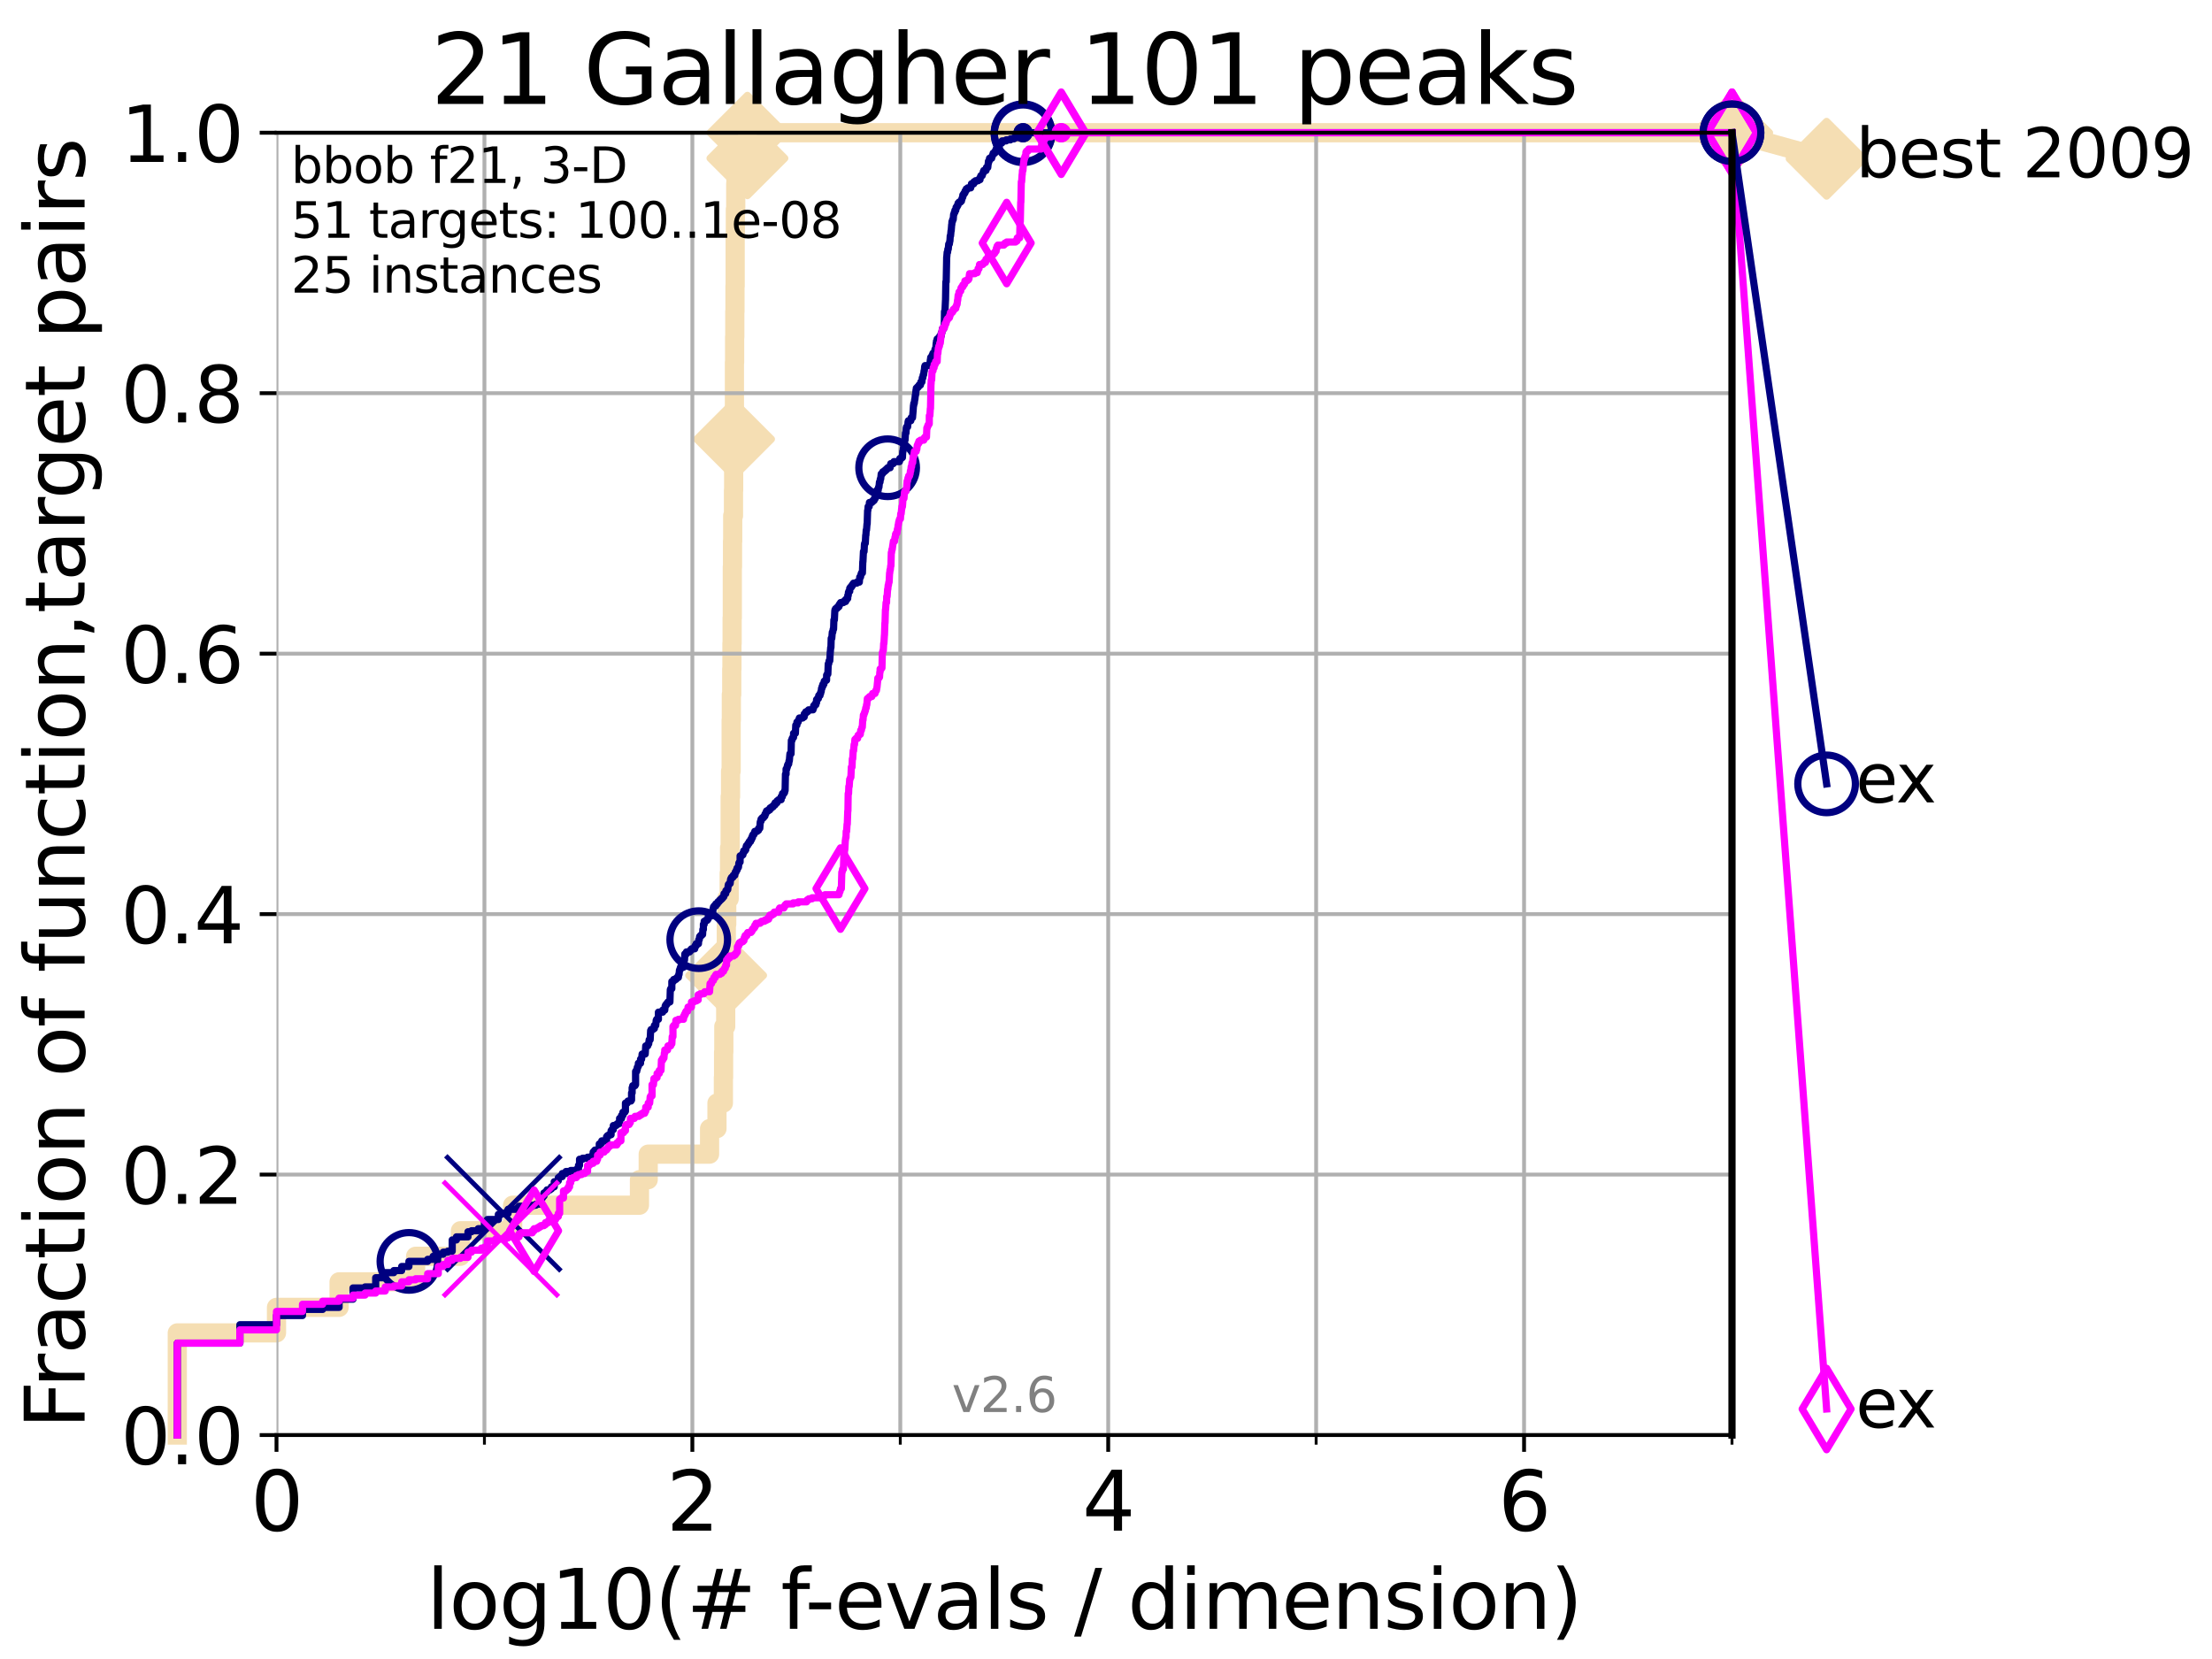 <?xml version="1.0" encoding="utf-8" standalone="no"?>
<!DOCTYPE svg PUBLIC "-//W3C//DTD SVG 1.1//EN"
  "http://www.w3.org/Graphics/SVG/1.1/DTD/svg11.dtd">
<svg xmlns:xlink="http://www.w3.org/1999/xlink" width="460.8pt" height="345.6pt" viewBox="0 0 460.8 345.6" xmlns="http://www.w3.org/2000/svg" version="1.1">
 <defs>
  <style type="text/css">*{stroke-linejoin: round; stroke-linecap: butt}</style>
 </defs>
 <g id="figure_1">
  <g id="patch_1">
   <path d="M 0 345.6 
L 460.8 345.6 
L 460.8 0 
L 0 0 
z
" style="fill: #ffffff"/>
  </g>
  <g id="axes_1">
   <g id="patch_2">
    <path d="M 57.6 298.944 
L 360.806 298.944 
L 360.806 27.648 
L 57.6 27.648 
z
" style="fill: #ffffff"/>
   </g>
   <g id="line2d_1">
    <path d="M 36.933 298.944 
L 36.933 277.666 
L 57.6 277.666 
L 57.6 272.346 
L 70.639 272.346 
L 70.639 267.027 
L 86.578 267.027 
L 86.578 261.707 
L 95.917 261.707 
L 95.917 256.388 
L 106.791 256.388 
L 106.791 251.068 
L 133.211 251.068 
L 133.211 245.749 
L 135.034 245.749 
L 135.034 240.429 
L 147.816 240.429 
L 147.816 235.11 
L 149.358 235.11 
L 149.358 229.79 
L 150.694 229.79 
L 150.694 224.471 
L 150.738 224.471 
L 150.738 219.151 
L 150.783 219.151 
L 150.783 213.832 
L 151.177 213.832 
L 151.177 208.512 
L 151.22 208.512 
L 151.22 203.192 
L 151.263 203.192 
L 151.263 197.873 
L 151.306 197.873 
L 151.306 192.553 
L 151.392 192.553 
L 151.392 187.234 
L 151.9 187.234 
L 151.9 181.914 
L 151.983 181.914 
L 151.983 176.595 
L 152.107 176.595 
L 152.107 165.956 
L 152.189 165.956 
L 152.189 160.636 
L 152.312 160.636 
L 152.312 149.997 
L 152.353 149.997 
L 152.353 144.678 
L 152.434 144.678 
L 152.434 139.358 
L 152.475 139.358 
L 152.475 134.039 
L 152.515 134.039 
L 152.515 128.719 
L 152.555 128.719 
L 152.555 118.08 
L 152.596 118.08 
L 152.596 112.76 
L 152.636 112.76 
L 152.636 107.441 
L 152.796 107.441 
L 152.796 102.121 
L 152.835 102.121 
L 152.835 91.482 
L 152.914 91.482 
L 152.914 86.163 
L 152.993 86.163 
L 152.993 75.524 
L 153.033 75.524 
L 153.033 70.204 
L 153.072 70.204 
L 153.072 64.885 
L 153.111 64.885 
L 153.111 59.565 
L 153.15 59.565 
L 153.15 48.926 
L 153.189 48.926 
L 153.189 43.607 
L 153.267 43.607 
L 153.267 38.287 
L 153.306 38.287 
L 153.306 32.968 
L 155.701 32.968 
L 155.701 27.648 
L 360.806 27.648 
" style="fill: none; stroke: #f5deb3; stroke-width: 4; stroke-linecap: square"/>
   </g>
   <g id="line2d_2">
    <defs>
     <path id="m8ec54a401d" d="M -0 7.778 
L 7.778 0 
L 0 -7.778 
L -7.778 -0 
z
" style="stroke: #f5deb3; stroke-width: 1.5; stroke-linejoin: miter"/>
    </defs>
    <g>
     <use xlink:href="#m8ec54a401d" x="151.263" y="203.192" style="fill: #f5deb3; stroke: #f5deb3; stroke-width: 1.5; stroke-linejoin: miter"/>
     <use xlink:href="#m8ec54a401d" x="152.914" y="91.482" style="fill: #f5deb3; stroke: #f5deb3; stroke-width: 1.5; stroke-linejoin: miter"/>
     <use xlink:href="#m8ec54a401d" x="155.701" y="32.968" style="fill: #f5deb3; stroke: #f5deb3; stroke-width: 1.5; stroke-linejoin: miter"/>
     <use xlink:href="#m8ec54a401d" x="155.701" y="27.648" style="fill: #f5deb3; stroke: #f5deb3; stroke-width: 1.5; stroke-linejoin: miter"/>
     <use xlink:href="#m8ec54a401d" x="360.806" y="27.648" style="fill: #f5deb3; stroke: #f5deb3; stroke-width: 1.5; stroke-linejoin: miter"/>
    </g>
   </g>
   <g id="line2d_3">
    <path style="fill: none; stroke: #f5deb3; stroke-width: 4; stroke-linecap: square"/>
    <g/>
   </g>
   <g id="line2d_4">
    <path d="M 360.806 27.648 
L 380.515 33.074 
" style="fill: none; stroke: #f5deb3; stroke-width: 4; stroke-linecap: square"/>
    <g>
     <use xlink:href="#m8ec54a401d" x="360.806" y="27.648" style="fill: #f5deb3; stroke: #f5deb3; stroke-width: 1.5; stroke-linejoin: miter"/>
     <use xlink:href="#m8ec54a401d" x="380.515" y="33.074" style="fill: #f5deb3; stroke: #f5deb3; stroke-width: 1.5; stroke-linejoin: miter"/>
    </g>
   </g>
   <g id="matplotlib.axis_1">
    <g id="xtick_1">
     <g id="line2d_5">
      <path d="M 57.6 298.944 
L 57.6 27.648 
" clip-path="url(#pf172c32226)" style="fill: none; stroke: #b0b0b0; stroke-width: 0.8; stroke-linecap: square"/>
     </g>
     <g id="line2d_6">
      <defs>
       <path id="m59faac28f7" d="M 0 0 
L 0 3.5 
" style="stroke: #000000; stroke-width: 0.8"/>
      </defs>
      <g>
       <use xlink:href="#m59faac28f7" x="57.6" y="298.944" style="stroke: #000000; stroke-width: 0.8"/>
      </g>
     </g>
     <g id="text_1">
      <!-- 0 -->
      <g transform="translate(52.192 318.861)scale(0.17 -0.17)">
       <defs>
        <path id="DejaVuSans-30" d="M 2034 4250 
Q 1547 4250 1301 3770 
Q 1056 3291 1056 2328 
Q 1056 1369 1301 889 
Q 1547 409 2034 409 
Q 2525 409 2770 889 
Q 3016 1369 3016 2328 
Q 3016 3291 2770 3770 
Q 2525 4250 2034 4250 
z
M 2034 4750 
Q 2819 4750 3233 4129 
Q 3647 3509 3647 2328 
Q 3647 1150 3233 529 
Q 2819 -91 2034 -91 
Q 1250 -91 836 529 
Q 422 1150 422 2328 
Q 422 3509 836 4129 
Q 1250 4750 2034 4750 
z
" transform="scale(0.016)"/>
       </defs>
       <use xlink:href="#DejaVuSans-30"/>
      </g>
     </g>
    </g>
    <g id="xtick_2">
     <g id="line2d_7">
      <path d="M 144.23 298.944 
L 144.23 27.648 
" clip-path="url(#pf172c32226)" style="fill: none; stroke: #b0b0b0; stroke-width: 0.8; stroke-linecap: square"/>
     </g>
     <g id="line2d_8">
      <g>
       <use xlink:href="#m59faac28f7" x="144.23" y="298.944" style="stroke: #000000; stroke-width: 0.8"/>
      </g>
     </g>
     <g id="text_2">
      <!-- 2 -->
      <g transform="translate(138.822 318.861)scale(0.17 -0.17)">
       <defs>
        <path id="DejaVuSans-32" d="M 1228 531 
L 3431 531 
L 3431 0 
L 469 0 
L 469 531 
Q 828 903 1448 1529 
Q 2069 2156 2228 2338 
Q 2531 2678 2651 2914 
Q 2772 3150 2772 3378 
Q 2772 3750 2511 3984 
Q 2250 4219 1831 4219 
Q 1534 4219 1204 4116 
Q 875 4013 500 3803 
L 500 4441 
Q 881 4594 1212 4672 
Q 1544 4750 1819 4750 
Q 2544 4750 2975 4387 
Q 3406 4025 3406 3419 
Q 3406 3131 3298 2873 
Q 3191 2616 2906 2266 
Q 2828 2175 2409 1742 
Q 1991 1309 1228 531 
z
" transform="scale(0.016)"/>
       </defs>
       <use xlink:href="#DejaVuSans-32"/>
      </g>
     </g>
    </g>
    <g id="xtick_3">
     <g id="line2d_9">
      <path d="M 230.861 298.944 
L 230.861 27.648 
" clip-path="url(#pf172c32226)" style="fill: none; stroke: #b0b0b0; stroke-width: 0.8; stroke-linecap: square"/>
     </g>
     <g id="line2d_10">
      <g>
       <use xlink:href="#m59faac28f7" x="230.861" y="298.944" style="stroke: #000000; stroke-width: 0.8"/>
      </g>
     </g>
     <g id="text_3">
      <!-- 4 -->
      <g transform="translate(225.453 318.861)scale(0.17 -0.17)">
       <defs>
        <path id="DejaVuSans-34" d="M 2419 4116 
L 825 1625 
L 2419 1625 
L 2419 4116 
z
M 2253 4666 
L 3047 4666 
L 3047 1625 
L 3713 1625 
L 3713 1100 
L 3047 1100 
L 3047 0 
L 2419 0 
L 2419 1100 
L 313 1100 
L 313 1709 
L 2253 4666 
z
" transform="scale(0.016)"/>
       </defs>
       <use xlink:href="#DejaVuSans-34"/>
      </g>
     </g>
    </g>
    <g id="xtick_4">
     <g id="line2d_11">
      <path d="M 317.491 298.944 
L 317.491 27.648 
" clip-path="url(#pf172c32226)" style="fill: none; stroke: #b0b0b0; stroke-width: 0.8; stroke-linecap: square"/>
     </g>
     <g id="line2d_12">
      <g>
       <use xlink:href="#m59faac28f7" x="317.491" y="298.944" style="stroke: #000000; stroke-width: 0.8"/>
      </g>
     </g>
     <g id="text_4">
      <!-- 6 -->
      <g transform="translate(312.083 318.861)scale(0.17 -0.17)">
       <defs>
        <path id="DejaVuSans-36" d="M 2113 2584 
Q 1688 2584 1439 2293 
Q 1191 2003 1191 1497 
Q 1191 994 1439 701 
Q 1688 409 2113 409 
Q 2538 409 2786 701 
Q 3034 994 3034 1497 
Q 3034 2003 2786 2293 
Q 2538 2584 2113 2584 
z
M 3366 4563 
L 3366 3988 
Q 3128 4100 2886 4159 
Q 2644 4219 2406 4219 
Q 1781 4219 1451 3797 
Q 1122 3375 1075 2522 
Q 1259 2794 1537 2939 
Q 1816 3084 2150 3084 
Q 2853 3084 3261 2657 
Q 3669 2231 3669 1497 
Q 3669 778 3244 343 
Q 2819 -91 2113 -91 
Q 1303 -91 875 529 
Q 447 1150 447 2328 
Q 447 3434 972 4092 
Q 1497 4750 2381 4750 
Q 2619 4750 2861 4703 
Q 3103 4656 3366 4563 
z
" transform="scale(0.016)"/>
       </defs>
       <use xlink:href="#DejaVuSans-36"/>
      </g>
     </g>
    </g>
    <g id="xtick_5">
     <g id="line2d_13">
      <path d="M 100.915 298.944 
L 100.915 27.648 
" clip-path="url(#pf172c32226)" style="fill: none; stroke: #b0b0b0; stroke-width: 0.8; stroke-linecap: square"/>
     </g>
     <g id="line2d_14">
      <defs>
       <path id="m0913a9cfda" d="M 0 0 
L 0 2 
" style="stroke: #000000; stroke-width: 0.6"/>
      </defs>
      <g>
       <use xlink:href="#m0913a9cfda" x="100.915" y="298.944" style="stroke: #000000; stroke-width: 0.6"/>
      </g>
     </g>
    </g>
    <g id="xtick_6">
     <g id="line2d_15">
      <path d="M 187.546 298.944 
L 187.546 27.648 
" clip-path="url(#pf172c32226)" style="fill: none; stroke: #b0b0b0; stroke-width: 0.8; stroke-linecap: square"/>
     </g>
     <g id="line2d_16">
      <g>
       <use xlink:href="#m0913a9cfda" x="187.546" y="298.944" style="stroke: #000000; stroke-width: 0.6"/>
      </g>
     </g>
    </g>
    <g id="xtick_7">
     <g id="line2d_17">
      <path d="M 274.176 298.944 
L 274.176 27.648 
" clip-path="url(#pf172c32226)" style="fill: none; stroke: #b0b0b0; stroke-width: 0.8; stroke-linecap: square"/>
     </g>
     <g id="line2d_18">
      <g>
       <use xlink:href="#m0913a9cfda" x="274.176" y="298.944" style="stroke: #000000; stroke-width: 0.6"/>
      </g>
     </g>
    </g>
    <g id="xtick_8">
     <g id="line2d_19">
      <path d="M 360.806 298.944 
L 360.806 27.648 
" clip-path="url(#pf172c32226)" style="fill: none; stroke: #b0b0b0; stroke-width: 0.8; stroke-linecap: square"/>
     </g>
     <g id="line2d_20">
      <g>
       <use xlink:href="#m0913a9cfda" x="360.806" y="298.944" style="stroke: #000000; stroke-width: 0.6"/>
      </g>
     </g>
    </g>
    <g id="text_5">
     <!-- log10(# f-evals / dimension) -->
     <g transform="translate(88.823 339.314)scale(0.17 -0.17)">
      <defs>
       <path id="DejaVuSans-6c" d="M 603 4863 
L 1178 4863 
L 1178 0 
L 603 0 
L 603 4863 
z
" transform="scale(0.016)"/>
       <path id="DejaVuSans-6f" d="M 1959 3097 
Q 1497 3097 1228 2736 
Q 959 2375 959 1747 
Q 959 1119 1226 758 
Q 1494 397 1959 397 
Q 2419 397 2687 759 
Q 2956 1122 2956 1747 
Q 2956 2369 2687 2733 
Q 2419 3097 1959 3097 
z
M 1959 3584 
Q 2709 3584 3137 3096 
Q 3566 2609 3566 1747 
Q 3566 888 3137 398 
Q 2709 -91 1959 -91 
Q 1206 -91 779 398 
Q 353 888 353 1747 
Q 353 2609 779 3096 
Q 1206 3584 1959 3584 
z
" transform="scale(0.016)"/>
       <path id="DejaVuSans-67" d="M 2906 1791 
Q 2906 2416 2648 2759 
Q 2391 3103 1925 3103 
Q 1463 3103 1205 2759 
Q 947 2416 947 1791 
Q 947 1169 1205 825 
Q 1463 481 1925 481 
Q 2391 481 2648 825 
Q 2906 1169 2906 1791 
z
M 3481 434 
Q 3481 -459 3084 -895 
Q 2688 -1331 1869 -1331 
Q 1566 -1331 1297 -1286 
Q 1028 -1241 775 -1147 
L 775 -588 
Q 1028 -725 1275 -790 
Q 1522 -856 1778 -856 
Q 2344 -856 2625 -561 
Q 2906 -266 2906 331 
L 2906 616 
Q 2728 306 2450 153 
Q 2172 0 1784 0 
Q 1141 0 747 490 
Q 353 981 353 1791 
Q 353 2603 747 3093 
Q 1141 3584 1784 3584 
Q 2172 3584 2450 3431 
Q 2728 3278 2906 2969 
L 2906 3500 
L 3481 3500 
L 3481 434 
z
" transform="scale(0.016)"/>
       <path id="DejaVuSans-31" d="M 794 531 
L 1825 531 
L 1825 4091 
L 703 3866 
L 703 4441 
L 1819 4666 
L 2450 4666 
L 2450 531 
L 3481 531 
L 3481 0 
L 794 0 
L 794 531 
z
" transform="scale(0.016)"/>
       <path id="DejaVuSans-28" d="M 1984 4856 
Q 1566 4138 1362 3434 
Q 1159 2731 1159 2009 
Q 1159 1288 1364 580 
Q 1569 -128 1984 -844 
L 1484 -844 
Q 1016 -109 783 600 
Q 550 1309 550 2009 
Q 550 2706 781 3412 
Q 1013 4119 1484 4856 
L 1984 4856 
z
" transform="scale(0.016)"/>
       <path id="DejaVuSans-23" d="M 3272 2816 
L 2363 2816 
L 2100 1772 
L 3016 1772 
L 3272 2816 
z
M 2803 4594 
L 2478 3297 
L 3391 3297 
L 3719 4594 
L 4219 4594 
L 3897 3297 
L 4872 3297 
L 4872 2816 
L 3775 2816 
L 3519 1772 
L 4513 1772 
L 4513 1294 
L 3397 1294 
L 3072 0 
L 2572 0 
L 2894 1294 
L 1978 1294 
L 1656 0 
L 1153 0 
L 1478 1294 
L 494 1294 
L 494 1772 
L 1594 1772 
L 1856 2816 
L 850 2816 
L 850 3297 
L 1978 3297 
L 2297 4594 
L 2803 4594 
z
" transform="scale(0.016)"/>
       <path id="DejaVuSans-20" transform="scale(0.016)"/>
       <path id="DejaVuSans-66" d="M 2375 4863 
L 2375 4384 
L 1825 4384 
Q 1516 4384 1395 4259 
Q 1275 4134 1275 3809 
L 1275 3500 
L 2222 3500 
L 2222 3053 
L 1275 3053 
L 1275 0 
L 697 0 
L 697 3053 
L 147 3053 
L 147 3500 
L 697 3500 
L 697 3744 
Q 697 4328 969 4595 
Q 1241 4863 1831 4863 
L 2375 4863 
z
" transform="scale(0.016)"/>
       <path id="DejaVuSans-2d" d="M 313 2009 
L 1997 2009 
L 1997 1497 
L 313 1497 
L 313 2009 
z
" transform="scale(0.016)"/>
       <path id="DejaVuSans-65" d="M 3597 1894 
L 3597 1613 
L 953 1613 
Q 991 1019 1311 708 
Q 1631 397 2203 397 
Q 2534 397 2845 478 
Q 3156 559 3463 722 
L 3463 178 
Q 3153 47 2828 -22 
Q 2503 -91 2169 -91 
Q 1331 -91 842 396 
Q 353 884 353 1716 
Q 353 2575 817 3079 
Q 1281 3584 2069 3584 
Q 2775 3584 3186 3129 
Q 3597 2675 3597 1894 
z
M 3022 2063 
Q 3016 2534 2758 2815 
Q 2500 3097 2075 3097 
Q 1594 3097 1305 2825 
Q 1016 2553 972 2059 
L 3022 2063 
z
" transform="scale(0.016)"/>
       <path id="DejaVuSans-76" d="M 191 3500 
L 800 3500 
L 1894 563 
L 2988 3500 
L 3597 3500 
L 2284 0 
L 1503 0 
L 191 3500 
z
" transform="scale(0.016)"/>
       <path id="DejaVuSans-61" d="M 2194 1759 
Q 1497 1759 1228 1600 
Q 959 1441 959 1056 
Q 959 750 1161 570 
Q 1363 391 1709 391 
Q 2188 391 2477 730 
Q 2766 1069 2766 1631 
L 2766 1759 
L 2194 1759 
z
M 3341 1997 
L 3341 0 
L 2766 0 
L 2766 531 
Q 2569 213 2275 61 
Q 1981 -91 1556 -91 
Q 1019 -91 701 211 
Q 384 513 384 1019 
Q 384 1609 779 1909 
Q 1175 2209 1959 2209 
L 2766 2209 
L 2766 2266 
Q 2766 2663 2505 2880 
Q 2244 3097 1772 3097 
Q 1472 3097 1187 3025 
Q 903 2953 641 2809 
L 641 3341 
Q 956 3463 1253 3523 
Q 1550 3584 1831 3584 
Q 2591 3584 2966 3190 
Q 3341 2797 3341 1997 
z
" transform="scale(0.016)"/>
       <path id="DejaVuSans-73" d="M 2834 3397 
L 2834 2853 
Q 2591 2978 2328 3040 
Q 2066 3103 1784 3103 
Q 1356 3103 1142 2972 
Q 928 2841 928 2578 
Q 928 2378 1081 2264 
Q 1234 2150 1697 2047 
L 1894 2003 
Q 2506 1872 2764 1633 
Q 3022 1394 3022 966 
Q 3022 478 2636 193 
Q 2250 -91 1575 -91 
Q 1294 -91 989 -36 
Q 684 19 347 128 
L 347 722 
Q 666 556 975 473 
Q 1284 391 1588 391 
Q 1994 391 2212 530 
Q 2431 669 2431 922 
Q 2431 1156 2273 1281 
Q 2116 1406 1581 1522 
L 1381 1569 
Q 847 1681 609 1914 
Q 372 2147 372 2553 
Q 372 3047 722 3315 
Q 1072 3584 1716 3584 
Q 2034 3584 2315 3537 
Q 2597 3491 2834 3397 
z
" transform="scale(0.016)"/>
       <path id="DejaVuSans-2f" d="M 1625 4666 
L 2156 4666 
L 531 -594 
L 0 -594 
L 1625 4666 
z
" transform="scale(0.016)"/>
       <path id="DejaVuSans-64" d="M 2906 2969 
L 2906 4863 
L 3481 4863 
L 3481 0 
L 2906 0 
L 2906 525 
Q 2725 213 2448 61 
Q 2172 -91 1784 -91 
Q 1150 -91 751 415 
Q 353 922 353 1747 
Q 353 2572 751 3078 
Q 1150 3584 1784 3584 
Q 2172 3584 2448 3432 
Q 2725 3281 2906 2969 
z
M 947 1747 
Q 947 1113 1208 752 
Q 1469 391 1925 391 
Q 2381 391 2643 752 
Q 2906 1113 2906 1747 
Q 2906 2381 2643 2742 
Q 2381 3103 1925 3103 
Q 1469 3103 1208 2742 
Q 947 2381 947 1747 
z
" transform="scale(0.016)"/>
       <path id="DejaVuSans-69" d="M 603 3500 
L 1178 3500 
L 1178 0 
L 603 0 
L 603 3500 
z
M 603 4863 
L 1178 4863 
L 1178 4134 
L 603 4134 
L 603 4863 
z
" transform="scale(0.016)"/>
       <path id="DejaVuSans-6d" d="M 3328 2828 
Q 3544 3216 3844 3400 
Q 4144 3584 4550 3584 
Q 5097 3584 5394 3201 
Q 5691 2819 5691 2113 
L 5691 0 
L 5113 0 
L 5113 2094 
Q 5113 2597 4934 2840 
Q 4756 3084 4391 3084 
Q 3944 3084 3684 2787 
Q 3425 2491 3425 1978 
L 3425 0 
L 2847 0 
L 2847 2094 
Q 2847 2600 2669 2842 
Q 2491 3084 2119 3084 
Q 1678 3084 1418 2786 
Q 1159 2488 1159 1978 
L 1159 0 
L 581 0 
L 581 3500 
L 1159 3500 
L 1159 2956 
Q 1356 3278 1631 3431 
Q 1906 3584 2284 3584 
Q 2666 3584 2933 3390 
Q 3200 3197 3328 2828 
z
" transform="scale(0.016)"/>
       <path id="DejaVuSans-6e" d="M 3513 2113 
L 3513 0 
L 2938 0 
L 2938 2094 
Q 2938 2591 2744 2837 
Q 2550 3084 2163 3084 
Q 1697 3084 1428 2787 
Q 1159 2491 1159 1978 
L 1159 0 
L 581 0 
L 581 3500 
L 1159 3500 
L 1159 2956 
Q 1366 3272 1645 3428 
Q 1925 3584 2291 3584 
Q 2894 3584 3203 3211 
Q 3513 2838 3513 2113 
z
" transform="scale(0.016)"/>
       <path id="DejaVuSans-29" d="M 513 4856 
L 1013 4856 
Q 1481 4119 1714 3412 
Q 1947 2706 1947 2009 
Q 1947 1309 1714 600 
Q 1481 -109 1013 -844 
L 513 -844 
Q 928 -128 1133 580 
Q 1338 1288 1338 2009 
Q 1338 2731 1133 3434 
Q 928 4138 513 4856 
z
" transform="scale(0.016)"/>
      </defs>
      <use xlink:href="#DejaVuSans-6c"/>
      <use xlink:href="#DejaVuSans-6f" x="27.783"/>
      <use xlink:href="#DejaVuSans-67" x="88.965"/>
      <use xlink:href="#DejaVuSans-31" x="152.441"/>
      <use xlink:href="#DejaVuSans-30" x="216.064"/>
      <use xlink:href="#DejaVuSans-28" x="279.688"/>
      <use xlink:href="#DejaVuSans-23" x="318.701"/>
      <use xlink:href="#DejaVuSans-20" x="402.49"/>
      <use xlink:href="#DejaVuSans-66" x="434.277"/>
      <use xlink:href="#DejaVuSans-2d" x="463.982"/>
      <use xlink:href="#DejaVuSans-65" x="500.066"/>
      <use xlink:href="#DejaVuSans-76" x="561.59"/>
      <use xlink:href="#DejaVuSans-61" x="620.77"/>
      <use xlink:href="#DejaVuSans-6c" x="682.049"/>
      <use xlink:href="#DejaVuSans-73" x="709.832"/>
      <use xlink:href="#DejaVuSans-20" x="761.932"/>
      <use xlink:href="#DejaVuSans-2f" x="793.719"/>
      <use xlink:href="#DejaVuSans-20" x="827.41"/>
      <use xlink:href="#DejaVuSans-64" x="859.197"/>
      <use xlink:href="#DejaVuSans-69" x="922.674"/>
      <use xlink:href="#DejaVuSans-6d" x="950.457"/>
      <use xlink:href="#DejaVuSans-65" x="1047.869"/>
      <use xlink:href="#DejaVuSans-6e" x="1109.393"/>
      <use xlink:href="#DejaVuSans-73" x="1172.771"/>
      <use xlink:href="#DejaVuSans-69" x="1224.871"/>
      <use xlink:href="#DejaVuSans-6f" x="1252.654"/>
      <use xlink:href="#DejaVuSans-6e" x="1313.836"/>
      <use xlink:href="#DejaVuSans-29" x="1377.215"/>
     </g>
    </g>
   </g>
   <g id="matplotlib.axis_2">
    <g id="ytick_1">
     <g id="line2d_21">
      <path d="M 57.6 298.944 
L 360.806 298.944 
" clip-path="url(#pf172c32226)" style="fill: none; stroke: #b0b0b0; stroke-width: 0.8; stroke-linecap: square"/>
     </g>
     <g id="line2d_22">
      <defs>
       <path id="m71ebe94cd6" d="M 0 0 
L -3.5 0 
" style="stroke: #000000; stroke-width: 0.8"/>
      </defs>
      <g>
       <use xlink:href="#m71ebe94cd6" x="57.6" y="298.944" style="stroke: #000000; stroke-width: 0.8"/>
      </g>
     </g>
     <g id="text_6">
      <!-- 0.0 -->
      <g transform="translate(25.155 305.023)scale(0.16 -0.16)">
       <defs>
        <path id="DejaVuSans-2e" d="M 684 794 
L 1344 794 
L 1344 0 
L 684 0 
L 684 794 
z
" transform="scale(0.016)"/>
       </defs>
       <use xlink:href="#DejaVuSans-30"/>
       <use xlink:href="#DejaVuSans-2e" x="63.623"/>
       <use xlink:href="#DejaVuSans-30" x="95.41"/>
      </g>
     </g>
    </g>
    <g id="ytick_2">
     <g id="line2d_23">
      <path d="M 57.6 244.685 
L 360.806 244.685 
" clip-path="url(#pf172c32226)" style="fill: none; stroke: #b0b0b0; stroke-width: 0.8; stroke-linecap: square"/>
     </g>
     <g id="line2d_24">
      <g>
       <use xlink:href="#m71ebe94cd6" x="57.6" y="244.685" style="stroke: #000000; stroke-width: 0.8"/>
      </g>
     </g>
     <g id="text_7">
      <!-- 0.2 -->
      <g transform="translate(25.155 250.764)scale(0.16 -0.16)">
       <use xlink:href="#DejaVuSans-30"/>
       <use xlink:href="#DejaVuSans-2e" x="63.623"/>
       <use xlink:href="#DejaVuSans-32" x="95.41"/>
      </g>
     </g>
    </g>
    <g id="ytick_3">
     <g id="line2d_25">
      <path d="M 57.6 190.426 
L 360.806 190.426 
" clip-path="url(#pf172c32226)" style="fill: none; stroke: #b0b0b0; stroke-width: 0.8; stroke-linecap: square"/>
     </g>
     <g id="line2d_26">
      <g>
       <use xlink:href="#m71ebe94cd6" x="57.6" y="190.426" style="stroke: #000000; stroke-width: 0.8"/>
      </g>
     </g>
     <g id="text_8">
      <!-- 0.4 -->
      <g transform="translate(25.155 196.504)scale(0.16 -0.16)">
       <use xlink:href="#DejaVuSans-30"/>
       <use xlink:href="#DejaVuSans-2e" x="63.623"/>
       <use xlink:href="#DejaVuSans-34" x="95.41"/>
      </g>
     </g>
    </g>
    <g id="ytick_4">
     <g id="line2d_27">
      <path d="M 57.6 136.166 
L 360.806 136.166 
" clip-path="url(#pf172c32226)" style="fill: none; stroke: #b0b0b0; stroke-width: 0.8; stroke-linecap: square"/>
     </g>
     <g id="line2d_28">
      <g>
       <use xlink:href="#m71ebe94cd6" x="57.6" y="136.166" style="stroke: #000000; stroke-width: 0.8"/>
      </g>
     </g>
     <g id="text_9">
      <!-- 0.6 -->
      <g transform="translate(25.155 142.245)scale(0.16 -0.16)">
       <use xlink:href="#DejaVuSans-30"/>
       <use xlink:href="#DejaVuSans-2e" x="63.623"/>
       <use xlink:href="#DejaVuSans-36" x="95.41"/>
      </g>
     </g>
    </g>
    <g id="ytick_5">
     <g id="line2d_29">
      <path d="M 57.6 81.907 
L 360.806 81.907 
" clip-path="url(#pf172c32226)" style="fill: none; stroke: #b0b0b0; stroke-width: 0.8; stroke-linecap: square"/>
     </g>
     <g id="line2d_30">
      <g>
       <use xlink:href="#m71ebe94cd6" x="57.6" y="81.907" style="stroke: #000000; stroke-width: 0.8"/>
      </g>
     </g>
     <g id="text_10">
      <!-- 0.8 -->
      <g transform="translate(25.155 87.986)scale(0.16 -0.16)">
       <defs>
        <path id="DejaVuSans-38" d="M 2034 2216 
Q 1584 2216 1326 1975 
Q 1069 1734 1069 1313 
Q 1069 891 1326 650 
Q 1584 409 2034 409 
Q 2484 409 2743 651 
Q 3003 894 3003 1313 
Q 3003 1734 2745 1975 
Q 2488 2216 2034 2216 
z
M 1403 2484 
Q 997 2584 770 2862 
Q 544 3141 544 3541 
Q 544 4100 942 4425 
Q 1341 4750 2034 4750 
Q 2731 4750 3128 4425 
Q 3525 4100 3525 3541 
Q 3525 3141 3298 2862 
Q 3072 2584 2669 2484 
Q 3125 2378 3379 2068 
Q 3634 1759 3634 1313 
Q 3634 634 3220 271 
Q 2806 -91 2034 -91 
Q 1263 -91 848 271 
Q 434 634 434 1313 
Q 434 1759 690 2068 
Q 947 2378 1403 2484 
z
M 1172 3481 
Q 1172 3119 1398 2916 
Q 1625 2713 2034 2713 
Q 2441 2713 2670 2916 
Q 2900 3119 2900 3481 
Q 2900 3844 2670 4047 
Q 2441 4250 2034 4250 
Q 1625 4250 1398 4047 
Q 1172 3844 1172 3481 
z
" transform="scale(0.016)"/>
       </defs>
       <use xlink:href="#DejaVuSans-30"/>
       <use xlink:href="#DejaVuSans-2e" x="63.623"/>
       <use xlink:href="#DejaVuSans-38" x="95.41"/>
      </g>
     </g>
    </g>
    <g id="ytick_6">
     <g id="line2d_31">
      <path d="M 57.6 27.648 
L 360.806 27.648 
" clip-path="url(#pf172c32226)" style="fill: none; stroke: #b0b0b0; stroke-width: 0.8; stroke-linecap: square"/>
     </g>
     <g id="line2d_32">
      <g>
       <use xlink:href="#m71ebe94cd6" x="57.6" y="27.648" style="stroke: #000000; stroke-width: 0.8"/>
      </g>
     </g>
     <g id="text_11">
      <!-- 1.0 -->
      <g transform="translate(25.155 33.727)scale(0.16 -0.16)">
       <use xlink:href="#DejaVuSans-31"/>
       <use xlink:href="#DejaVuSans-2e" x="63.623"/>
       <use xlink:href="#DejaVuSans-30" x="95.41"/>
      </g>
     </g>
    </g>
    <g id="text_12">
     <!-- Fraction of function,target pairs -->
     <g transform="translate(17.62 297.681)rotate(-90)scale(0.17 -0.17)">
      <defs>
       <path id="DejaVuSans-46" d="M 628 4666 
L 3309 4666 
L 3309 4134 
L 1259 4134 
L 1259 2759 
L 3109 2759 
L 3109 2228 
L 1259 2228 
L 1259 0 
L 628 0 
L 628 4666 
z
" transform="scale(0.016)"/>
       <path id="DejaVuSans-72" d="M 2631 2963 
Q 2534 3019 2420 3045 
Q 2306 3072 2169 3072 
Q 1681 3072 1420 2755 
Q 1159 2438 1159 1844 
L 1159 0 
L 581 0 
L 581 3500 
L 1159 3500 
L 1159 2956 
Q 1341 3275 1631 3429 
Q 1922 3584 2338 3584 
Q 2397 3584 2469 3576 
Q 2541 3569 2628 3553 
L 2631 2963 
z
" transform="scale(0.016)"/>
       <path id="DejaVuSans-63" d="M 3122 3366 
L 3122 2828 
Q 2878 2963 2633 3030 
Q 2388 3097 2138 3097 
Q 1578 3097 1268 2742 
Q 959 2388 959 1747 
Q 959 1106 1268 751 
Q 1578 397 2138 397 
Q 2388 397 2633 464 
Q 2878 531 3122 666 
L 3122 134 
Q 2881 22 2623 -34 
Q 2366 -91 2075 -91 
Q 1284 -91 818 406 
Q 353 903 353 1747 
Q 353 2603 823 3093 
Q 1294 3584 2113 3584 
Q 2378 3584 2631 3529 
Q 2884 3475 3122 3366 
z
" transform="scale(0.016)"/>
       <path id="DejaVuSans-74" d="M 1172 4494 
L 1172 3500 
L 2356 3500 
L 2356 3053 
L 1172 3053 
L 1172 1153 
Q 1172 725 1289 603 
Q 1406 481 1766 481 
L 2356 481 
L 2356 0 
L 1766 0 
Q 1100 0 847 248 
Q 594 497 594 1153 
L 594 3053 
L 172 3053 
L 172 3500 
L 594 3500 
L 594 4494 
L 1172 4494 
z
" transform="scale(0.016)"/>
       <path id="DejaVuSans-75" d="M 544 1381 
L 544 3500 
L 1119 3500 
L 1119 1403 
Q 1119 906 1312 657 
Q 1506 409 1894 409 
Q 2359 409 2629 706 
Q 2900 1003 2900 1516 
L 2900 3500 
L 3475 3500 
L 3475 0 
L 2900 0 
L 2900 538 
Q 2691 219 2414 64 
Q 2138 -91 1772 -91 
Q 1169 -91 856 284 
Q 544 659 544 1381 
z
M 1991 3584 
L 1991 3584 
z
" transform="scale(0.016)"/>
       <path id="DejaVuSans-2c" d="M 750 794 
L 1409 794 
L 1409 256 
L 897 -744 
L 494 -744 
L 750 256 
L 750 794 
z
" transform="scale(0.016)"/>
       <path id="DejaVuSans-70" d="M 1159 525 
L 1159 -1331 
L 581 -1331 
L 581 3500 
L 1159 3500 
L 1159 2969 
Q 1341 3281 1617 3432 
Q 1894 3584 2278 3584 
Q 2916 3584 3314 3078 
Q 3713 2572 3713 1747 
Q 3713 922 3314 415 
Q 2916 -91 2278 -91 
Q 1894 -91 1617 61 
Q 1341 213 1159 525 
z
M 3116 1747 
Q 3116 2381 2855 2742 
Q 2594 3103 2138 3103 
Q 1681 3103 1420 2742 
Q 1159 2381 1159 1747 
Q 1159 1113 1420 752 
Q 1681 391 2138 391 
Q 2594 391 2855 752 
Q 3116 1113 3116 1747 
z
" transform="scale(0.016)"/>
      </defs>
      <use xlink:href="#DejaVuSans-46"/>
      <use xlink:href="#DejaVuSans-72" x="50.27"/>
      <use xlink:href="#DejaVuSans-61" x="91.383"/>
      <use xlink:href="#DejaVuSans-63" x="152.662"/>
      <use xlink:href="#DejaVuSans-74" x="207.643"/>
      <use xlink:href="#DejaVuSans-69" x="246.852"/>
      <use xlink:href="#DejaVuSans-6f" x="274.635"/>
      <use xlink:href="#DejaVuSans-6e" x="335.816"/>
      <use xlink:href="#DejaVuSans-20" x="399.195"/>
      <use xlink:href="#DejaVuSans-6f" x="430.982"/>
      <use xlink:href="#DejaVuSans-66" x="492.164"/>
      <use xlink:href="#DejaVuSans-20" x="527.369"/>
      <use xlink:href="#DejaVuSans-66" x="559.156"/>
      <use xlink:href="#DejaVuSans-75" x="594.361"/>
      <use xlink:href="#DejaVuSans-6e" x="657.74"/>
      <use xlink:href="#DejaVuSans-63" x="721.119"/>
      <use xlink:href="#DejaVuSans-74" x="776.1"/>
      <use xlink:href="#DejaVuSans-69" x="815.309"/>
      <use xlink:href="#DejaVuSans-6f" x="843.092"/>
      <use xlink:href="#DejaVuSans-6e" x="904.273"/>
      <use xlink:href="#DejaVuSans-2c" x="967.652"/>
      <use xlink:href="#DejaVuSans-74" x="999.439"/>
      <use xlink:href="#DejaVuSans-61" x="1038.648"/>
      <use xlink:href="#DejaVuSans-72" x="1099.928"/>
      <use xlink:href="#DejaVuSans-67" x="1139.291"/>
      <use xlink:href="#DejaVuSans-65" x="1202.768"/>
      <use xlink:href="#DejaVuSans-74" x="1264.291"/>
      <use xlink:href="#DejaVuSans-20" x="1303.5"/>
      <use xlink:href="#DejaVuSans-70" x="1335.287"/>
      <use xlink:href="#DejaVuSans-61" x="1398.764"/>
      <use xlink:href="#DejaVuSans-69" x="1460.043"/>
      <use xlink:href="#DejaVuSans-72" x="1487.826"/>
      <use xlink:href="#DejaVuSans-73" x="1528.939"/>
     </g>
    </g>
   </g>
   <g id="line2d_33">
    <defs>
     <path id="m4aedef6ae4" d="M 0 1.5 
C 0.398 1.5 0.779 1.342 1.061 1.061 
C 1.342 0.779 1.5 0.398 1.5 0 
C 1.5 -0.398 1.342 -0.779 1.061 -1.061 
C 0.779 -1.342 0.398 -1.5 0 -1.5 
C -0.398 -1.5 -0.779 -1.342 -1.061 -1.061 
C -1.342 -0.779 -1.5 -0.398 -1.5 0 
C -1.5 0.398 -1.342 0.779 -1.061 1.061 
C -0.779 1.342 -0.398 1.5 0 1.5 
z
" style="stroke: #f5deb3"/>
    </defs>
    <g>
     <use xlink:href="#m4aedef6ae4" x="155.701" y="27.648" style="fill: #f5deb3; stroke: #f5deb3"/>
     <use xlink:href="#m4aedef6ae4" x="155.701" y="27.648" style="fill: #f5deb3; stroke: #f5deb3"/>
    </g>
   </g>
   <g id="line2d_34">
    <defs>
     <path id="maace5a5720" d="M 0 1.5 
C 0.398 1.5 0.779 1.342 1.061 1.061 
C 1.342 0.779 1.5 0.398 1.5 0 
C 1.5 -0.398 1.342 -0.779 1.061 -1.061 
C 0.779 -1.342 0.398 -1.5 0 -1.5 
C -0.398 -1.5 -0.779 -1.342 -1.061 -1.061 
C -1.342 -0.779 -1.5 -0.398 -1.5 0 
C -1.5 0.398 -1.342 0.779 -1.061 1.061 
C -0.779 1.342 -0.398 1.5 0 1.5 
z
" style="stroke: #000080"/>
    </defs>
    <g>
     <use xlink:href="#maace5a5720" x="213.122" y="27.648" style="fill: #000080; stroke: #000080"/>
     <use xlink:href="#maace5a5720" x="213.122" y="27.648" style="fill: #000080; stroke: #000080"/>
    </g>
   </g>
   <g id="line2d_35">
    <path d="M 36.933 298.944 
L 36.933 279.794 
L 49.973 279.794 
L 49.973 275.964 
L 57.6 275.964 
L 57.6 274.049 
L 63.012 274.049 
L 63.012 272.772 
L 67.209 272.772 
L 67.209 272.346 
L 70.639 272.346 
L 70.639 270.644 
L 73.539 270.644 
L 73.539 268.304 
L 76.051 268.304 
L 76.051 268.091 
L 78.267 268.091 
L 78.267 266.176 
L 80.249 266.176 
L 80.249 265.112 
L 82.042 265.112 
L 82.042 264.686 
L 83.678 264.686 
L 83.678 263.835 
L 85.184 263.835 
L 85.184 262.771 
L 89.09 262.771 
L 89.09 262.346 
L 90.231 262.346 
L 90.231 261.707 
L 91.306 261.707 
L 91.306 261.282 
L 92.323 261.282 
L 92.323 260.856 
L 93.288 260.856 
L 93.288 260.643 
L 94.206 260.643 
L 94.206 258.303 
L 95.081 258.303 
L 95.081 257.664 
L 97.485 257.664 
L 97.485 256.601 
L 98.223 256.601 
L 98.223 256.388 
L 99.617 256.388 
L 99.617 255.962 
L 100.915 255.962 
L 100.915 254.686 
L 101.532 254.686 
L 101.532 254.047 
L 103.815 254.047 
L 103.815 252.983 
L 104.345 252.983 
L 104.345 252.77 
L 105.851 252.77 
L 105.851 251.919 
L 107.687 251.919 
L 107.687 251.707 
L 108.12 251.707 
L 108.12 251.281 
L 110.897 251.281 
L 110.897 251.068 
L 111.621 251.068 
L 111.621 250.855 
L 112.318 250.855 
L 112.318 250.643 
L 112.657 250.643 
L 112.657 249.579 
L 112.989 249.579 
L 112.989 249.153 
L 113.317 249.153 
L 113.317 248.515 
L 113.638 248.515 
L 113.638 248.302 
L 113.954 248.302 
L 113.954 247.877 
L 114.571 247.877 
L 114.571 247.664 
L 114.872 247.664 
L 114.872 247.238 
L 115.46 247.238 
L 115.46 246.174 
L 116.03 246.174 
L 116.03 245.961 
L 116.309 245.961 
L 116.309 245.323 
L 116.584 245.323 
L 116.584 245.11 
L 117.121 245.11 
L 117.121 244.472 
L 117.9 244.472 
L 117.9 244.046 
L 118.89 244.046 
L 118.89 243.834 
L 120.059 243.834 
L 120.059 243.621 
L 120.507 243.621 
L 120.507 242.77 
L 120.727 242.77 
L 120.727 241.493 
L 121.372 241.493 
L 121.372 241.28 
L 122.4 241.28 
L 122.4 241.068 
L 123.184 241.068 
L 123.184 240.855 
L 123.564 240.855 
L 123.564 240.004 
L 123.751 240.004 
L 123.751 239.791 
L 123.936 239.791 
L 123.936 239.578 
L 124.66 239.578 
L 124.66 239.365 
L 124.837 239.365 
L 124.837 238.301 
L 125.185 238.301 
L 125.185 238.089 
L 125.357 238.089 
L 125.357 237.663 
L 126.356 237.663 
L 126.356 236.812 
L 126.517 236.812 
L 126.517 236.599 
L 126.836 236.599 
L 126.836 236.386 
L 127.304 236.386 
L 127.304 235.535 
L 127.458 235.535 
L 127.458 235.322 
L 127.761 235.322 
L 127.761 234.471 
L 128.354 234.471 
L 128.354 234.259 
L 128.643 234.259 
L 128.643 234.046 
L 129.069 234.046 
L 129.069 232.982 
L 129.486 232.982 
L 129.486 232.343 
L 129.759 232.343 
L 129.759 231.705 
L 130.16 231.705 
L 130.16 231.492 
L 130.292 231.492 
L 130.292 229.79 
L 130.683 229.79 
L 130.683 229.577 
L 130.811 229.577 
L 130.811 229.365 
L 131.44 229.365 
L 131.44 229.152 
L 131.564 229.152 
L 131.564 227.662 
L 131.686 227.662 
L 131.686 226.598 
L 131.808 226.598 
L 131.808 226.173 
L 132.287 226.173 
L 132.287 225.96 
L 132.405 225.96 
L 132.405 223.194 
L 132.639 223.194 
L 132.639 222.768 
L 132.755 222.768 
L 132.755 222.343 
L 132.87 222.343 
L 132.87 222.13 
L 132.984 222.13 
L 132.984 221.492 
L 133.435 221.492 
L 133.435 220.641 
L 133.656 220.641 
L 133.766 219.577 
L 134.411 219.577 
L 134.516 217.874 
L 134.932 217.874 
L 135.034 217.449 
L 135.136 217.449 
L 135.238 216.598 
L 135.439 216.598 
L 135.539 214.683 
L 135.638 214.683 
L 135.638 214.47 
L 136.03 214.47 
L 136.03 214.257 
L 136.319 214.257 
L 136.319 213.619 
L 136.603 213.619 
L 136.697 212.555 
L 136.79 212.555 
L 136.79 212.342 
L 137.159 212.342 
L 137.159 210.853 
L 138.051 210.853 
L 138.051 210.427 
L 138.481 210.427 
L 138.566 209.576 
L 138.651 209.576 
L 138.651 209.363 
L 138.819 209.363 
L 138.819 209.15 
L 138.985 209.15 
L 138.985 208.938 
L 139.15 208.938 
L 139.15 208.725 
L 139.556 208.725 
L 139.637 206.171 
L 139.717 206.171 
L 139.717 205.959 
L 139.954 205.959 
L 139.954 204.469 
L 140.266 204.469 
L 140.344 204.044 
L 140.801 204.044 
L 140.801 203.831 
L 141.025 203.831 
L 141.025 203.618 
L 141.32 203.618 
L 141.393 202.98 
L 141.466 202.98 
L 141.538 202.129 
L 141.611 202.129 
L 141.611 201.916 
L 141.754 201.916 
L 141.754 201.49 
L 142.387 201.49 
L 142.387 200.001 
L 142.594 200.001 
L 142.662 198.724 
L 143 198.724 
L 143 198.299 
L 143.657 198.299 
L 143.657 198.086 
L 143.85 198.086 
L 143.85 197.873 
L 144.041 197.873 
L 144.041 197.66 
L 144.725 197.66 
L 144.786 197.022 
L 145.028 197.022 
L 145.028 196.596 
L 145.503 196.596 
L 145.562 195.745 
L 145.678 195.745 
L 145.736 195.107 
L 145.909 195.107 
L 145.909 194.894 
L 146.137 194.894 
L 146.137 194.681 
L 146.362 194.681 
L 146.418 193.617 
L 146.53 193.617 
L 146.53 192.553 
L 146.695 192.553 
L 146.695 191.915 
L 147.022 191.915 
L 147.022 191.702 
L 147.344 191.702 
L 147.344 191.49 
L 147.503 191.49 
L 147.555 190.851 
L 148.074 190.851 
L 148.074 190.426 
L 148.327 190.426 
L 148.378 190 
L 148.478 190 
L 148.578 189.149 
L 148.628 189.149 
L 148.628 188.936 
L 148.776 188.936 
L 148.776 188.723 
L 149.118 188.723 
L 149.118 188.298 
L 149.453 188.298 
L 149.548 187.872 
L 149.783 187.872 
L 149.783 187.659 
L 149.969 187.659 
L 149.969 187.447 
L 150.198 187.447 
L 150.198 187.234 
L 150.425 187.234 
L 150.425 187.021 
L 150.605 187.021 
L 150.605 186.808 
L 150.783 186.808 
L 150.827 186.17 
L 151.177 186.17 
L 151.22 185.532 
L 151.435 185.532 
L 151.435 185.319 
L 151.605 185.319 
L 151.69 184.468 
L 151.732 184.468 
L 151.732 184.255 
L 151.9 184.255 
L 151.9 184.042 
L 152.107 184.042 
L 152.189 183.191 
L 152.271 183.191 
L 152.271 182.978 
L 152.394 182.978 
L 152.394 182.765 
L 152.676 182.765 
L 152.756 182.34 
L 153.072 182.34 
L 153.15 181.702 
L 153.306 181.702 
L 153.383 181.276 
L 153.536 181.276 
L 153.536 180.85 
L 153.727 180.85 
L 153.727 180.638 
L 153.84 180.638 
L 153.915 179.787 
L 154.027 179.787 
L 154.027 179.574 
L 154.175 179.574 
L 154.175 178.297 
L 154.505 178.297 
L 154.505 178.084 
L 154.758 178.084 
L 154.793 177.659 
L 154.9 177.659 
L 154.936 177.233 
L 155.218 177.233 
L 155.218 177.02 
L 155.357 177.02 
L 155.426 176.382 
L 155.495 176.382 
L 155.495 176.169 
L 155.735 176.169 
L 155.803 175.744 
L 156.005 175.744 
L 156.072 175.318 
L 156.338 175.318 
L 156.371 174.893 
L 156.567 174.893 
L 156.599 174.467 
L 156.761 174.467 
L 156.761 174.041 
L 156.89 174.041 
L 156.89 173.829 
L 157.081 173.829 
L 157.175 173.403 
L 157.238 173.403 
L 157.238 173.19 
L 157.734 173.19 
L 157.734 172.978 
L 158.007 172.978 
L 158.037 172.552 
L 158.277 172.552 
L 158.366 171.275 
L 158.425 171.275 
L 158.425 171.063 
L 158.542 171.063 
L 158.542 170.637 
L 158.717 170.637 
L 158.717 170.424 
L 158.977 170.424 
L 158.977 170.211 
L 159.176 170.211 
L 159.176 169.999 
L 159.345 169.999 
L 159.373 169.573 
L 159.513 169.573 
L 159.596 169.147 
L 159.679 169.147 
L 159.679 168.935 
L 160.035 168.935 
L 160.035 168.722 
L 160.357 168.722 
L 160.436 168.296 
L 160.752 168.296 
L 160.752 168.084 
L 161.036 168.084 
L 161.036 167.871 
L 161.215 167.871 
L 161.215 167.658 
L 161.467 167.658 
L 161.467 167.232 
L 161.864 167.232 
L 161.913 166.807 
L 162.181 166.807 
L 162.181 166.594 
L 162.728 166.594 
L 162.728 165.956 
L 162.985 165.956 
L 163.008 165.317 
L 163.306 165.317 
L 163.306 165.105 
L 163.442 165.105 
L 163.464 164.679 
L 163.554 164.679 
L 163.622 161.275 
L 163.755 161.275 
L 163.755 160.211 
L 163.888 160.211 
L 163.954 159.785 
L 164.02 159.785 
L 164.064 159.36 
L 164.173 159.36 
L 164.173 159.147 
L 164.302 159.147 
L 164.367 158.508 
L 164.431 158.508 
L 164.538 157.232 
L 164.56 157.232 
L 164.56 157.019 
L 164.792 157.019 
L 164.855 154.253 
L 164.98 154.253 
L 165.022 153.827 
L 165.146 153.827 
L 165.146 153.614 
L 165.31 153.614 
L 165.31 152.763 
L 165.695 152.763 
L 165.775 151.061 
L 166.013 151.061 
L 166.013 150.423 
L 166.267 150.423 
L 166.345 149.997 
L 166.441 149.997 
L 166.518 149.572 
L 167.215 149.572 
L 167.215 149.359 
L 167.526 149.359 
L 167.544 148.72 
L 167.761 148.72 
L 167.85 148.295 
L 168.222 148.295 
L 168.222 148.082 
L 168.448 148.082 
L 168.448 147.869 
L 169.36 147.869 
L 169.377 147.444 
L 169.508 147.444 
L 169.508 147.018 
L 169.687 147.018 
L 169.687 146.805 
L 169.961 146.805 
L 169.961 146.38 
L 170.104 146.38 
L 170.104 145.742 
L 170.277 145.742 
L 170.277 145.529 
L 170.48 145.529 
L 170.558 144.89 
L 170.819 144.89 
L 170.85 144.465 
L 170.956 144.465 
L 171.016 144.039 
L 171.077 144.039 
L 171.137 143.401 
L 171.227 143.401 
L 171.271 142.975 
L 171.405 142.975 
L 171.42 142.55 
L 171.625 142.55 
L 171.698 141.911 
L 171.915 141.911 
L 171.915 141.699 
L 172.187 141.699 
L 172.201 140.635 
L 172.314 140.635 
L 172.314 140.422 
L 172.455 140.422 
L 172.538 138.294 
L 172.636 138.294 
L 172.719 137.656 
L 172.856 137.656 
L 172.965 135.741 
L 172.979 135.741 
L 173.047 134.89 
L 173.101 134.89 
L 173.155 132.975 
L 173.276 132.975 
L 173.382 131.698 
L 173.475 131.698 
L 173.568 131.06 
L 173.647 131.06 
L 173.712 129.145 
L 173.817 129.145 
L 173.908 127.23 
L 173.946 127.23 
L 173.946 127.017 
L 174.062 127.017 
L 174.062 126.804 
L 174.305 126.804 
L 174.305 126.591 
L 174.531 126.591 
L 174.531 126.378 
L 174.768 126.378 
L 174.817 125.953 
L 174.965 125.953 
L 174.965 125.74 
L 175.111 125.74 
L 175.111 125.527 
L 175.709 125.527 
L 175.709 125.315 
L 176.162 125.315 
L 176.162 124.889 
L 176.424 124.889 
L 176.424 124.676 
L 176.593 124.676 
L 176.605 124.038 
L 176.705 124.038 
L 176.739 123.4 
L 176.817 123.4 
L 176.817 123.187 
L 177.015 123.187 
L 177.015 122.548 
L 177.146 122.548 
L 177.146 122.336 
L 177.352 122.336 
L 177.352 122.123 
L 177.492 122.123 
L 177.492 121.91 
L 177.641 121.91 
L 177.641 121.697 
L 177.8 121.697 
L 177.8 121.484 
L 178.482 121.484 
L 178.482 121.272 
L 179.013 121.272 
L 179.101 120.208 
L 179.267 120.208 
L 179.374 119.569 
L 179.452 119.569 
L 179.452 119.357 
L 179.653 119.357 
L 179.739 117.016 
L 179.767 117.016 
L 179.871 114.888 
L 180.003 114.888 
L 180.077 113.399 
L 180.124 113.399 
L 180.124 113.186 
L 180.254 113.186 
L 180.346 111.484 
L 180.383 111.484 
L 180.447 110.42 
L 180.511 110.42 
L 180.611 109.143 
L 180.647 109.143 
L 180.737 106.377 
L 180.782 106.377 
L 180.845 105.526 
L 181.067 105.526 
L 181.112 104.675 
L 181.625 104.675 
L 181.625 104.462 
L 181.856 104.462 
L 181.856 104.249 
L 182.1 104.249 
L 182.151 103.824 
L 182.342 103.824 
L 182.416 103.185 
L 182.49 103.185 
L 182.547 102.547 
L 182.604 102.547 
L 182.678 102.121 
L 182.944 102.121 
L 183.016 101.483 
L 183.103 101.483 
L 183.206 100.419 
L 183.324 100.419 
L 183.379 99.781 
L 183.465 99.781 
L 183.574 98.717 
L 183.812 98.717 
L 183.896 98.291 
L 184.206 98.291 
L 184.206 98.079 
L 184.459 98.079 
L 184.459 97.866 
L 184.694 97.866 
L 184.694 97.653 
L 184.911 97.653 
L 184.911 97.44 
L 185.431 97.44 
L 185.501 96.802 
L 185.557 96.802 
L 185.557 96.589 
L 186.079 96.589 
L 186.079 96.376 
L 186.221 96.376 
L 186.221 96.164 
L 187.376 96.164 
L 187.445 95.525 
L 187.733 95.525 
L 187.733 95.312 
L 187.992 95.312 
L 188.059 94.036 
L 188.114 94.036 
L 188.181 93.397 
L 188.229 93.397 
L 188.271 92.759 
L 188.35 92.759 
L 188.44 91.695 
L 188.535 91.695 
L 188.63 90.206 
L 188.736 90.206 
L 188.795 89.142 
L 188.848 89.142 
L 188.848 88.929 
L 189.069 88.929 
L 189.167 87.865 
L 189.224 87.865 
L 189.224 87.652 
L 189.733 87.652 
L 189.817 87.014 
L 190.093 87.014 
L 190.202 85.737 
L 190.207 85.737 
L 190.294 84.461 
L 190.343 84.461 
L 190.354 84.035 
L 190.456 84.035 
L 190.558 83.184 
L 190.59 83.184 
L 190.675 82.333 
L 190.718 82.333 
L 190.823 81.269 
L 190.85 81.269 
L 190.892 80.843 
L 191.1 80.843 
L 191.1 80.631 
L 191.317 80.631 
L 191.317 80.418 
L 191.46 80.418 
L 191.46 80.205 
L 191.748 80.205 
L 191.828 79.567 
L 192.047 79.567 
L 192.131 78.715 
L 192.243 78.715 
L 192.321 78.077 
L 192.404 78.077 
L 192.505 77.226 
L 192.558 77.226 
L 192.625 76.375 
L 192.697 76.375 
L 192.697 76.162 
L 193.577 76.162 
L 193.682 75.737 
L 193.722 75.737 
L 193.817 74.885 
L 193.844 74.885 
L 193.884 74.46 
L 194.076 74.46 
L 194.16 74.034 
L 194.248 74.034 
L 194.34 73.609 
L 194.677 73.609 
L 194.772 72.758 
L 194.929 72.758 
L 195.026 71.481 
L 195.085 71.481 
L 195.085 71.055 
L 195.215 71.055 
L 195.219 70.63 
L 195.476 70.63 
L 195.476 70.417 
L 195.668 70.417 
L 195.668 70.204 
L 195.782 70.204 
L 195.782 69.991 
L 196.063 69.991 
L 196.083 69.353 
L 196.206 69.353 
L 196.316 68.502 
L 196.586 68.502 
L 196.683 67.864 
L 196.71 67.864 
L 196.756 64.885 
L 196.852 64.885 
L 196.962 62.544 
L 196.97 62.544 
L 197.038 58.714 
L 197.11 58.714 
L 197.211 53.607 
L 197.223 53.607 
L 197.312 52.543 
L 197.402 52.543 
L 197.45 51.905 
L 197.539 51.905 
L 197.634 50.841 
L 197.766 50.841 
L 197.857 50.203 
L 197.886 50.203 
L 197.951 49.139 
L 198.019 49.139 
L 198.119 48.075 
L 198.152 48.075 
L 198.251 46.798 
L 198.28 46.798 
L 198.311 46.16 
L 198.41 46.16 
L 198.456 45.734 
L 198.571 45.734 
L 198.655 44.67 
L 198.714 44.67 
L 198.797 44.245 
L 198.914 44.245 
L 198.924 43.819 
L 199.108 43.819 
L 199.172 43.181 
L 199.324 43.181 
L 199.324 42.968 
L 199.451 42.968 
L 199.451 42.755 
L 199.567 42.755 
L 199.58 42.33 
L 199.771 42.33 
L 199.771 42.117 
L 200.073 42.117 
L 200.073 41.904 
L 200.285 41.904 
L 200.342 41.479 
L 200.402 41.479 
L 200.494 41.053 
L 200.572 41.053 
L 200.575 40.628 
L 200.707 40.628 
L 200.707 40.415 
L 200.849 40.415 
L 200.849 40.202 
L 201.003 40.202 
L 201.049 39.777 
L 201.223 39.777 
L 201.289 39.351 
L 201.589 39.351 
L 201.589 39.138 
L 202.217 39.138 
L 202.258 38.713 
L 202.358 38.713 
L 202.369 38.287 
L 202.848 38.287 
L 202.901 37.861 
L 203.211 37.861 
L 203.211 37.649 
L 203.77 37.649 
L 203.77 37.436 
L 204.152 37.436 
L 204.243 36.798 
L 204.341 36.798 
L 204.341 36.585 
L 204.611 36.585 
L 204.717 36.159 
L 204.765 36.159 
L 204.845 35.734 
L 204.937 35.734 
L 204.937 35.521 
L 205.402 35.521 
L 205.489 34.883 
L 205.772 34.883 
L 205.86 34.031 
L 205.902 34.031 
L 205.902 33.606 
L 206.051 33.606 
L 206.137 32.968 
L 206.582 32.968 
L 206.646 32.542 
L 206.728 32.542 
L 206.834 32.116 
L 206.901 32.116 
L 206.901 31.904 
L 207.243 31.904 
L 207.302 31.478 
L 207.401 31.478 
L 207.501 31.052 
L 207.639 31.052 
L 207.639 30.84 
L 207.898 30.84 
L 207.898 30.627 
L 208.166 30.627 
L 208.223 29.989 
L 208.404 29.989 
L 208.404 29.776 
L 208.711 29.776 
L 208.756 29.35 
L 209.602 29.35 
L 209.602 29.137 
L 210.493 29.137 
L 210.493 28.925 
L 211.225 28.925 
L 211.225 28.712 
L 211.68 28.712 
L 211.68 28.499 
L 211.934 28.499 
L 211.934 28.286 
L 212.402 28.286 
L 212.402 28.074 
L 213.057 28.074 
L 213.122 27.648 
L 360.806 27.648 
L 360.806 27.648 
" style="fill: none; stroke: #000080; stroke-width: 1.5; stroke-linecap: square"/>
   </g>
   <g id="line2d_36">
    <defs>
     <path id="m71517e91a5" d="M 0 6 
C 1.591 6 3.117 5.368 4.243 4.243 
C 5.368 3.117 6 1.591 6 0 
C 6 -1.591 5.368 -3.117 4.243 -4.243 
C 3.117 -5.368 1.591 -6 0 -6 
C -1.591 -6 -3.117 -5.368 -4.243 -4.243 
C -5.368 -3.117 -6 -1.591 -6 0 
C -6 1.591 -5.368 3.117 -4.243 4.243 
C -3.117 5.368 -1.591 6 0 6 
z
" style="stroke: #000080; stroke-width: 1.5"/>
    </defs>
    <g>
     <use xlink:href="#m71517e91a5" x="85.184" y="262.771" style="fill-opacity: 0; stroke: #000080; stroke-width: 1.5"/>
     <use xlink:href="#m71517e91a5" x="145.562" y="195.745" style="fill-opacity: 0; stroke: #000080; stroke-width: 1.5"/>
     <use xlink:href="#m71517e91a5" x="184.911" y="97.44" style="fill-opacity: 0; stroke: #000080; stroke-width: 1.5"/>
     <use xlink:href="#m71517e91a5" x="213.122" y="27.861" style="fill-opacity: 0; stroke: #000080; stroke-width: 1.5"/>
     <use xlink:href="#m71517e91a5" x="213.122" y="27.648" style="fill-opacity: 0; stroke: #000080; stroke-width: 1.5"/>
     <use xlink:href="#m71517e91a5" x="360.806" y="27.648" style="fill-opacity: 0; stroke: #000080; stroke-width: 1.5"/>
    </g>
   </g>
   <g id="line2d_37">
    <path style="fill: none; stroke: #000080; stroke-width: 1.5; stroke-linecap: square"/>
    <g/>
   </g>
   <g id="line2d_38">
    <path d="M 104.86 252.77 
" clip-path="url(#pf172c32226)" style="fill: none; stroke: #000080; stroke-width: 1.5; stroke-linecap: square"/>
    <defs>
     <path id="m43f1d6c4bd" d="M -12 12 
L 12 -12 
M -12 -12 
L 12 12 
" style="stroke: #000080"/>
    </defs>
    <g clip-path="url(#pf172c32226)">
     <use xlink:href="#m43f1d6c4bd" x="104.86" y="252.77" style="fill: #000080; stroke: #000080"/>
    </g>
   </g>
   <g id="line2d_39">
    <defs>
     <path id="mca3a0acd95" d="M 0 1.5 
C 0.398 1.5 0.779 1.342 1.061 1.061 
C 1.342 0.779 1.5 0.398 1.5 0 
C 1.5 -0.398 1.342 -0.779 1.061 -1.061 
C 0.779 -1.342 0.398 -1.5 0 -1.5 
C -0.398 -1.5 -0.779 -1.342 -1.061 -1.061 
C -1.342 -0.779 -1.5 -0.398 -1.5 0 
C -1.5 0.398 -1.342 0.779 -1.061 1.061 
C -0.779 1.342 -0.398 1.5 0 1.5 
z
" style="stroke: #ff00ff"/>
    </defs>
    <g>
     <use xlink:href="#mca3a0acd95" x="221.074" y="27.648" style="fill: #ff00ff; stroke: #ff00ff"/>
     <use xlink:href="#mca3a0acd95" x="221.074" y="27.648" style="fill: #ff00ff; stroke: #ff00ff"/>
    </g>
   </g>
   <g id="line2d_40">
    <path d="M 36.933 298.944 
L 36.933 279.794 
L 49.973 279.794 
L 49.973 277.028 
L 57.6 277.028 
L 57.6 273.197 
L 63.012 273.197 
L 63.012 271.708 
L 67.209 271.708 
L 67.209 271.07 
L 70.639 271.07 
L 70.639 270.431 
L 73.539 270.431 
L 73.539 269.793 
L 76.051 269.793 
L 76.051 269.367 
L 78.267 269.367 
L 78.267 268.942 
L 80.249 268.942 
L 80.249 268.091 
L 82.042 268.091 
L 82.042 267.878 
L 83.678 267.878 
L 83.678 267.027 
L 85.184 267.027 
L 85.184 266.601 
L 86.578 266.601 
L 86.578 266.388 
L 89.09 266.388 
L 89.09 265.325 
L 91.306 265.325 
L 91.306 263.835 
L 92.323 263.835 
L 92.323 263.41 
L 93.288 263.41 
L 93.288 262.558 
L 94.206 262.558 
L 94.206 262.133 
L 95.917 262.133 
L 95.917 261.92 
L 97.485 261.92 
L 97.485 260.856 
L 98.223 260.856 
L 98.223 260.431 
L 100.277 260.431 
L 100.277 260.005 
L 100.915 260.005 
L 100.915 259.792 
L 101.532 259.792 
L 101.532 258.516 
L 103.27 258.516 
L 103.27 258.09 
L 105.362 258.09 
L 105.362 257.877 
L 105.851 257.877 
L 105.851 257.664 
L 108.12 257.664 
L 108.12 257.026 
L 108.543 257.026 
L 108.543 256.813 
L 110.897 256.813 
L 110.897 256.388 
L 111.262 256.388 
L 111.262 255.962 
L 111.972 255.962 
L 111.972 255.749 
L 112.318 255.749 
L 112.318 255.537 
L 112.657 255.537 
L 112.657 255.324 
L 113.317 255.324 
L 113.317 255.111 
L 113.638 255.111 
L 113.638 254.686 
L 114.265 254.686 
L 114.265 254.26 
L 115.46 254.26 
L 115.46 254.047 
L 115.747 254.047 
L 115.747 253.622 
L 116.03 253.622 
L 116.03 253.409 
L 116.309 253.409 
L 116.309 252.77 
L 116.584 252.77 
L 116.584 249.792 
L 116.854 249.792 
L 116.854 249.579 
L 117.384 249.579 
L 117.384 248.089 
L 117.9 248.089 
L 117.9 247.877 
L 118.152 247.877 
L 118.152 247.664 
L 118.401 247.664 
L 118.401 247.238 
L 118.647 247.238 
L 118.647 246.387 
L 118.89 246.387 
L 118.89 245.536 
L 119.366 245.536 
L 119.366 245.323 
L 120.059 245.323 
L 120.059 244.898 
L 120.507 244.898 
L 120.507 244.685 
L 121.159 244.685 
L 121.159 244.472 
L 121.79 244.472 
L 121.79 244.259 
L 121.995 244.259 
L 121.995 244.046 
L 122.4 244.046 
L 122.4 242.77 
L 122.796 242.77 
L 122.796 242.557 
L 122.991 242.557 
L 122.991 242.344 
L 123.564 242.344 
L 123.564 241.919 
L 124.302 241.919 
L 124.302 241.493 
L 124.482 241.493 
L 124.482 240.642 
L 125.012 240.642 
L 125.012 240.004 
L 125.863 240.004 
L 125.863 239.578 
L 126.356 239.578 
L 126.356 239.365 
L 126.517 239.365 
L 126.517 239.152 
L 126.677 239.152 
L 126.677 238.94 
L 126.836 238.94 
L 126.836 238.727 
L 127.15 238.727 
L 127.15 238.514 
L 128.499 238.514 
L 128.499 238.089 
L 128.786 238.089 
L 128.786 237.876 
L 128.928 237.876 
L 128.928 237.663 
L 129.348 237.663 
L 129.348 235.961 
L 129.893 235.961 
L 129.893 235.748 
L 130.027 235.748 
L 130.027 235.535 
L 130.292 235.535 
L 130.292 234.471 
L 130.423 234.471 
L 130.423 234.259 
L 131.065 234.259 
L 131.065 234.046 
L 131.191 234.046 
L 131.191 233.833 
L 131.316 233.833 
L 131.316 232.982 
L 132.169 232.982 
L 132.169 232.769 
L 132.287 232.769 
L 132.287 232.556 
L 133.098 232.556 
L 133.098 232.343 
L 133.435 232.343 
L 133.435 232.131 
L 133.766 232.131 
L 133.766 231.918 
L 134.305 231.918 
L 134.305 231.492 
L 134.516 231.492 
L 134.516 230.641 
L 135.034 230.641 
L 135.034 229.79 
L 135.339 229.79 
L 135.439 228.513 
L 135.539 228.513 
L 135.539 228.301 
L 135.835 228.301 
L 135.835 225.96 
L 136.127 225.96 
L 136.223 224.683 
L 136.603 224.683 
L 136.603 224.471 
L 136.883 224.471 
L 136.883 223.619 
L 137.341 223.619 
L 137.341 222.981 
L 137.699 222.981 
L 137.788 220.853 
L 138.051 220.853 
L 138.051 220.428 
L 138.31 220.428 
L 138.396 219.364 
L 138.481 219.364 
L 138.481 218.725 
L 139.068 218.725 
L 139.15 217.874 
L 139.717 217.874 
L 139.796 217.449 
L 139.954 217.449 
L 140.033 215.959 
L 140.189 215.959 
L 140.189 213.832 
L 140.344 213.832 
L 140.344 213.619 
L 140.725 213.619 
L 140.801 212.555 
L 141.32 212.555 
L 141.32 212.342 
L 142.387 212.342 
L 142.387 211.704 
L 142.594 211.704 
L 142.594 211.278 
L 142.798 211.278 
L 142.798 210.853 
L 142.933 210.853 
L 142.933 210.64 
L 143.265 210.64 
L 143.331 209.789 
L 144.041 209.789 
L 144.041 208.725 
L 144.541 208.725 
L 144.541 208.512 
L 145.088 208.512 
L 145.088 208.299 
L 145.444 208.299 
L 145.444 207.235 
L 145.852 207.235 
L 145.852 207.023 
L 146.64 207.023 
L 146.64 206.81 
L 146.805 206.81 
L 146.805 206.597 
L 147.816 206.597 
L 147.92 204.895 
L 148.226 204.895 
L 148.327 204.256 
L 148.628 204.256 
L 148.727 203.618 
L 149.021 203.618 
L 149.021 203.192 
L 149.166 203.192 
L 149.166 202.98 
L 149.969 202.98 
L 149.969 202.767 
L 150.335 202.767 
L 150.38 202.341 
L 150.738 202.341 
L 150.783 201.916 
L 150.915 201.916 
L 150.915 201.703 
L 151.09 201.703 
L 151.177 201.065 
L 151.349 201.065 
L 151.349 200.001 
L 151.563 200.001 
L 151.648 199.575 
L 151.983 199.575 
L 152.024 199.15 
L 152.835 199.15 
L 152.835 198.937 
L 153.15 198.937 
L 153.15 198.724 
L 153.306 198.724 
L 153.306 198.511 
L 153.46 198.511 
L 153.46 198.299 
L 153.613 198.299 
L 153.613 197.235 
L 153.727 197.235 
L 153.727 197.022 
L 153.915 197.022 
L 153.915 196.596 
L 154.027 196.596 
L 154.027 196.383 
L 154.359 196.383 
L 154.359 196.171 
L 154.758 196.171 
L 154.758 195.958 
L 154.971 195.958 
L 155.042 195.32 
L 155.218 195.32 
L 155.218 194.894 
L 155.599 194.894 
L 155.633 194.468 
L 155.769 194.468 
L 155.769 194.256 
L 156.436 194.256 
L 156.436 194.043 
L 156.632 194.043 
L 156.697 193.617 
L 156.858 193.617 
L 156.858 193.405 
L 157.081 193.405 
L 157.081 193.192 
L 157.238 193.192 
L 157.238 192.766 
L 157.488 192.766 
L 157.488 192.341 
L 158.336 192.341 
L 158.336 192.128 
L 158.63 192.128 
L 158.63 191.915 
L 159.261 191.915 
L 159.261 191.702 
L 159.679 191.702 
L 159.679 191.49 
L 160.116 191.49 
L 160.116 191.064 
L 160.33 191.064 
L 160.357 190.638 
L 160.855 190.638 
L 160.855 190.426 
L 161.189 190.426 
L 161.291 190 
L 162.181 190 
L 162.277 189.574 
L 162.301 189.574 
L 162.301 189.362 
L 162.421 189.362 
L 162.421 189.149 
L 163.306 189.149 
L 163.306 188.936 
L 163.419 188.936 
L 163.419 188.723 
L 163.554 188.723 
L 163.554 188.511 
L 163.777 188.511 
L 163.777 188.298 
L 165.228 188.298 
L 165.228 188.085 
L 166.287 188.085 
L 166.287 187.872 
L 168.028 187.872 
L 168.028 187.659 
L 168.169 187.659 
L 168.169 187.447 
L 168.483 187.447 
L 168.483 187.234 
L 169.178 187.234 
L 169.178 187.021 
L 170.819 187.021 
L 170.819 186.808 
L 171.271 186.808 
L 171.271 186.596 
L 171.858 186.596 
L 171.858 186.383 
L 174.78 186.383 
L 174.891 185.744 
L 174.989 185.744 
L 175.087 185.106 
L 175.268 185.106 
L 175.364 181.702 
L 175.436 181.702 
L 175.508 181.063 
L 175.697 181.063 
L 175.791 178.084 
L 175.861 178.084 
L 175.954 177.02 
L 175.989 177.02 
L 176.093 175.105 
L 176.105 175.105 
L 176.185 174.467 
L 176.242 174.467 
L 176.277 173.19 
L 176.368 173.19 
L 176.458 171.701 
L 176.503 171.701 
L 176.605 168.935 
L 176.638 168.935 
L 176.694 165.317 
L 176.772 165.317 
L 176.828 163.828 
L 176.905 163.828 
L 177.004 162.338 
L 177.081 162.338 
L 177.179 161.913 
L 177.255 161.913 
L 177.352 159.785 
L 177.492 159.785 
L 177.556 158.083 
L 177.631 158.083 
L 177.737 156.381 
L 177.821 156.381 
L 177.926 155.104 
L 178.009 155.104 
L 178.092 154.04 
L 178.298 154.04 
L 178.298 153.827 
L 178.654 153.827 
L 178.734 153.189 
L 178.953 153.189 
L 178.953 152.976 
L 179.219 152.976 
L 179.306 152.125 
L 179.442 152.125 
L 179.548 151.487 
L 179.634 151.487 
L 179.72 149.997 
L 179.786 149.997 
L 179.862 148.933 
L 179.975 148.933 
L 180.049 148.508 
L 180.124 148.508 
L 180.198 148.082 
L 180.272 148.082 
L 180.355 147.444 
L 180.456 147.444 
L 180.52 146.805 
L 180.574 146.805 
L 180.683 145.529 
L 180.925 145.529 
L 180.925 145.316 
L 181.147 145.316 
L 181.147 145.103 
L 181.625 145.103 
L 181.703 144.678 
L 181.779 144.678 
L 181.779 144.465 
L 182.284 144.465 
L 182.383 144.039 
L 182.449 144.039 
L 182.449 143.827 
L 182.58 143.827 
L 182.678 143.188 
L 182.694 143.188 
L 182.799 142.124 
L 182.807 142.124 
L 182.864 141.273 
L 183.087 141.273 
L 183.087 141.06 
L 183.222 141.06 
L 183.285 139.996 
L 183.34 139.996 
L 183.34 139.358 
L 183.589 139.358 
L 183.589 139.145 
L 183.728 139.145 
L 183.812 135.954 
L 183.874 135.954 
L 183.927 135.528 
L 184.01 135.528 
L 184.086 134.039 
L 184.138 134.039 
L 184.236 132.336 
L 184.251 132.336 
L 184.34 129.783 
L 184.37 129.783 
L 184.451 127.017 
L 184.488 127.017 
L 184.584 125.527 
L 184.687 125.527 
L 184.716 124.251 
L 184.803 124.251 
L 184.904 122.761 
L 184.947 122.761 
L 185.026 121.91 
L 185.077 121.91 
L 185.162 121.272 
L 185.219 121.272 
L 185.318 119.357 
L 185.353 119.357 
L 185.403 118.718 
L 185.466 118.718 
L 185.55 117.867 
L 185.598 117.867 
L 185.675 115.101 
L 185.73 115.101 
L 185.799 114.463 
L 185.868 114.463 
L 185.977 113.612 
L 185.984 113.612 
L 186.079 112.973 
L 186.099 112.973 
L 186.099 112.76 
L 186.355 112.76 
L 186.435 111.909 
L 186.521 111.909 
L 186.561 111.271 
L 186.673 111.271 
L 186.673 111.058 
L 186.843 111.058 
L 186.947 110.207 
L 187.005 110.207 
L 187.108 109.356 
L 187.134 109.356 
L 187.223 108.718 
L 187.249 108.718 
L 187.338 108.292 
L 187.426 108.292 
L 187.426 108.079 
L 187.577 108.079 
L 187.639 107.015 
L 187.727 107.015 
L 187.832 105.951 
L 187.869 105.951 
L 187.881 105.526 
L 187.998 105.526 
L 188.102 104.036 
L 188.15 104.036 
L 188.15 103.824 
L 188.314 103.824 
L 188.416 102.547 
L 188.481 102.547 
L 188.481 102.334 
L 188.736 102.334 
L 188.83 101.696 
L 188.859 101.696 
L 188.97 100.206 
L 189.057 100.206 
L 189.149 99.568 
L 189.247 99.568 
L 189.287 99.142 
L 189.475 99.142 
L 189.56 98.717 
L 189.593 98.717 
L 189.655 98.079 
L 189.728 98.079 
L 189.811 97.227 
L 189.9 97.227 
L 189.994 96.376 
L 190.131 96.376 
L 190.218 95.1 
L 190.354 95.1 
L 190.451 94.249 
L 190.478 94.249 
L 190.478 94.036 
L 190.86 94.036 
L 190.892 93.61 
L 190.991 93.61 
L 191.08 92.759 
L 191.147 92.759 
L 191.255 92.333 
L 191.414 92.333 
L 191.425 91.908 
L 191.743 91.908 
L 191.743 91.695 
L 192.442 91.695 
L 192.486 91.27 
L 192.654 91.27 
L 192.654 91.057 
L 193.004 91.057 
L 193.079 89.142 
L 193.172 89.142 
L 193.247 88.716 
L 193.339 88.716 
L 193.339 88.503 
L 193.468 88.503 
L 193.468 88.291 
L 193.582 88.291 
L 193.595 86.588 
L 193.709 86.588 
L 193.803 85.099 
L 193.839 85.099 
L 193.942 79.992 
L 193.96 79.992 
L 193.996 79.141 
L 194.085 79.141 
L 194.155 77.439 
L 194.243 77.439 
L 194.243 77.226 
L 194.37 77.226 
L 194.405 76.588 
L 194.596 76.588 
L 194.596 75.949 
L 194.81 75.949 
L 194.908 75.311 
L 195.227 75.311 
L 195.298 73.609 
L 195.377 73.609 
L 195.472 72.545 
L 195.541 72.545 
L 195.578 72.119 
L 195.697 72.119 
L 195.77 71.481 
L 195.879 71.481 
L 195.987 70.417 
L 196.007 70.417 
L 196.087 69.566 
L 196.119 69.566 
L 196.17 69.14 
L 196.257 69.14 
L 196.297 68.715 
L 196.383 68.715 
L 196.387 68.289 
L 196.74 68.289 
L 196.844 67.864 
L 196.863 67.864 
L 196.882 67.438 
L 197.065 67.438 
L 197.095 67.013 
L 197.193 67.013 
L 197.253 66.587 
L 197.387 66.587 
L 197.387 66.374 
L 197.612 66.374 
L 197.612 66.161 
L 197.799 66.161 
L 197.813 65.736 
L 197.936 65.736 
L 197.994 65.097 
L 198.378 65.097 
L 198.378 64.885 
L 198.522 64.885 
L 198.582 64.459 
L 198.824 64.459 
L 198.824 64.246 
L 199.105 64.246 
L 199.149 63.821 
L 199.216 63.821 
L 199.324 63.395 
L 199.381 63.395 
L 199.471 62.544 
L 199.507 62.544 
L 199.603 61.48 
L 199.745 61.48 
L 199.778 60.842 
L 199.96 60.842 
L 199.96 60.629 
L 200.134 60.629 
L 200.195 59.991 
L 200.335 59.991 
L 200.335 59.778 
L 200.563 59.778 
L 200.588 59.352 
L 200.825 59.352 
L 200.825 59.14 
L 200.963 59.14 
L 201.013 58.501 
L 201.467 58.501 
L 201.467 58.288 
L 201.746 58.288 
L 201.746 58.076 
L 201.858 58.076 
L 201.939 57.225 
L 201.977 57.225 
L 201.977 57.012 
L 203.088 57.012 
L 203.088 56.799 
L 203.586 56.799 
L 203.661 56.373 
L 203.725 56.373 
L 203.757 55.948 
L 203.949 55.948 
L 204.054 55.097 
L 204.745 55.097 
L 204.745 54.884 
L 204.935 54.884 
L 204.935 54.671 
L 205.299 54.671 
L 205.38 54.033 
L 205.652 54.033 
L 205.746 53.607 
L 205.916 53.607 
L 205.973 53.182 
L 206.716 53.182 
L 206.716 52.969 
L 207.006 52.969 
L 207.006 52.756 
L 207.214 52.756 
L 207.214 52.543 
L 207.337 52.543 
L 207.337 52.331 
L 207.509 52.331 
L 207.57 51.692 
L 207.68 51.692 
L 207.719 51.267 
L 207.879 51.267 
L 207.879 51.054 
L 209.138 51.054 
L 209.138 50.841 
L 209.35 50.841 
L 209.35 50.628 
L 209.712 50.628 
L 209.712 50.416 
L 211.563 50.416 
L 211.563 50.203 
L 211.862 50.203 
L 211.91 49.564 
L 212.412 49.564 
L 212.498 46.16 
L 212.548 46.16 
L 212.634 42.117 
L 212.667 42.117 
L 212.758 37.861 
L 212.827 37.861 
L 212.924 36.372 
L 212.95 36.372 
L 212.996 35.521 
L 213.098 35.521 
L 213.185 34.244 
L 213.221 34.244 
L 213.3 33.393 
L 213.356 33.393 
L 213.357 32.968 
L 213.478 32.968 
L 213.528 32.542 
L 213.671 32.542 
L 213.719 31.691 
L 213.844 31.691 
L 213.844 31.478 
L 214.143 31.478 
L 214.143 31.265 
L 214.279 31.265 
L 214.279 31.052 
L 216.875 31.052 
L 216.98 30.201 
L 217.021 30.201 
L 217.088 29.776 
L 217.133 29.776 
L 217.144 29.35 
L 217.505 29.35 
L 217.568 28.712 
L 217.993 28.712 
L 217.993 28.499 
L 219.01 28.499 
L 219.01 28.286 
L 219.301 28.286 
L 219.301 28.074 
L 220.675 28.074 
L 220.675 27.861 
L 221.074 27.861 
L 221.074 27.648 
L 360.806 27.648 
L 360.806 27.648 
" style="fill: none; stroke: #ff00ff; stroke-width: 1.5; stroke-linecap: square"/>
   </g>
   <g id="line2d_41">
    <defs>
     <path id="m94c27d3ae8" d="M -0 8.485 
L 5.091 0 
L 0 -8.485 
L -5.091 -0 
z
" style="stroke: #ff00ff; stroke-width: 1.5; stroke-linejoin: miter"/>
    </defs>
    <g>
     <use xlink:href="#m94c27d3ae8" x="111.262" y="256.388" style="fill-opacity: 0; stroke: #ff00ff; stroke-width: 1.5; stroke-linejoin: miter"/>
     <use xlink:href="#m94c27d3ae8" x="175.087" y="185.106" style="fill-opacity: 0; stroke: #ff00ff; stroke-width: 1.5; stroke-linejoin: miter"/>
     <use xlink:href="#m94c27d3ae8" x="209.712" y="50.628" style="fill-opacity: 0; stroke: #ff00ff; stroke-width: 1.5; stroke-linejoin: miter"/>
     <use xlink:href="#m94c27d3ae8" x="221.074" y="27.861" style="fill-opacity: 0; stroke: #ff00ff; stroke-width: 1.5; stroke-linejoin: miter"/>
     <use xlink:href="#m94c27d3ae8" x="221.074" y="27.648" style="fill-opacity: 0; stroke: #ff00ff; stroke-width: 1.5; stroke-linejoin: miter"/>
     <use xlink:href="#m94c27d3ae8" x="360.806" y="27.648" style="fill-opacity: 0; stroke: #ff00ff; stroke-width: 1.5; stroke-linejoin: miter"/>
    </g>
   </g>
   <g id="line2d_42">
    <path style="fill: none; stroke: #ff00ff; stroke-width: 1.5; stroke-linecap: square"/>
    <g/>
   </g>
   <g id="line2d_43">
    <path d="M 104.345 258.09 
" clip-path="url(#pf172c32226)" style="fill: none; stroke: #ff00ff; stroke-width: 1.5; stroke-linecap: square"/>
    <defs>
     <path id="m44bb87f0a1" d="M -12 12 
L 12 -12 
M -12 -12 
L 12 12 
" style="stroke: #ff00ff"/>
    </defs>
    <g clip-path="url(#pf172c32226)">
     <use xlink:href="#m44bb87f0a1" x="104.345" y="258.09" style="fill: #ff00ff; stroke: #ff00ff"/>
    </g>
   </g>
   <g id="line2d_44">
    <path d="M 360.806 27.648 
L 380.515 293.518 
" style="fill: none; stroke: #ff00ff; stroke-width: 1.5; stroke-linecap: square"/>
    <g>
     <use xlink:href="#m94c27d3ae8" x="360.806" y="27.648" style="fill-opacity: 0; stroke: #ff00ff; stroke-width: 1.5; stroke-linejoin: miter"/>
     <use xlink:href="#m94c27d3ae8" x="380.515" y="293.518" style="fill-opacity: 0; stroke: #ff00ff; stroke-width: 1.5; stroke-linejoin: miter"/>
    </g>
   </g>
   <g id="line2d_45">
    <path d="M 360.806 27.648 
L 380.515 163.296 
" style="fill: none; stroke: #000080; stroke-width: 1.5; stroke-linecap: square"/>
    <g>
     <use xlink:href="#m71517e91a5" x="360.806" y="27.648" style="fill-opacity: 0; stroke: #000080; stroke-width: 1.5"/>
     <use xlink:href="#m71517e91a5" x="380.515" y="163.296" style="fill-opacity: 0; stroke: #000080; stroke-width: 1.5"/>
    </g>
   </g>
   <g id="line2d_46">
    <path d="M 360.806 298.944 
L 360.806 27.648 
" style="fill: none; stroke: #000000; stroke-width: 1.5; stroke-linecap: square"/>
   </g>
   <g id="patch_3">
    <path d="M 57.6 298.944 
L 360.806 298.944 
" style="fill: none; stroke: #000000; stroke-width: 0.8; stroke-linejoin: miter; stroke-linecap: square"/>
   </g>
   <g id="patch_4">
    <path d="M 57.6 27.648 
L 360.806 27.648 
" style="fill: none; stroke: #000000; stroke-width: 0.8; stroke-linejoin: miter; stroke-linecap: square"/>
   </g>
   <g id="text_13">
    <!-- ex -->
    <g transform="translate(386.579 297.381)scale(0.14 -0.14)">
     <defs>
      <path id="DejaVuSans-78" d="M 3513 3500 
L 2247 1797 
L 3578 0 
L 2900 0 
L 1881 1375 
L 863 0 
L 184 0 
L 1544 1831 
L 300 3500 
L 978 3500 
L 1906 2253 
L 2834 3500 
L 3513 3500 
z
" transform="scale(0.016)"/>
     </defs>
     <use xlink:href="#DejaVuSans-65"/>
     <use xlink:href="#DejaVuSans-78" x="59.773"/>
    </g>
   </g>
   <g id="text_14">
    <!-- ex -->
    <g transform="translate(386.579 167.159)scale(0.14 -0.14)">
     <use xlink:href="#DejaVuSans-65"/>
     <use xlink:href="#DejaVuSans-78" x="59.773"/>
    </g>
   </g>
   <g id="text_15">
    <!-- best 2009 -->
    <g transform="translate(386.579 36.937)scale(0.14 -0.14)">
     <defs>
      <path id="DejaVuSans-62" d="M 3116 1747 
Q 3116 2381 2855 2742 
Q 2594 3103 2138 3103 
Q 1681 3103 1420 2742 
Q 1159 2381 1159 1747 
Q 1159 1113 1420 752 
Q 1681 391 2138 391 
Q 2594 391 2855 752 
Q 3116 1113 3116 1747 
z
M 1159 2969 
Q 1341 3281 1617 3432 
Q 1894 3584 2278 3584 
Q 2916 3584 3314 3078 
Q 3713 2572 3713 1747 
Q 3713 922 3314 415 
Q 2916 -91 2278 -91 
Q 1894 -91 1617 61 
Q 1341 213 1159 525 
L 1159 0 
L 581 0 
L 581 4863 
L 1159 4863 
L 1159 2969 
z
" transform="scale(0.016)"/>
      <path id="DejaVuSans-39" d="M 703 97 
L 703 672 
Q 941 559 1184 500 
Q 1428 441 1663 441 
Q 2288 441 2617 861 
Q 2947 1281 2994 2138 
Q 2813 1869 2534 1725 
Q 2256 1581 1919 1581 
Q 1219 1581 811 2004 
Q 403 2428 403 3163 
Q 403 3881 828 4315 
Q 1253 4750 1959 4750 
Q 2769 4750 3195 4129 
Q 3622 3509 3622 2328 
Q 3622 1225 3098 567 
Q 2575 -91 1691 -91 
Q 1453 -91 1209 -44 
Q 966 3 703 97 
z
M 1959 2075 
Q 2384 2075 2632 2365 
Q 2881 2656 2881 3163 
Q 2881 3666 2632 3958 
Q 2384 4250 1959 4250 
Q 1534 4250 1286 3958 
Q 1038 3666 1038 3163 
Q 1038 2656 1286 2365 
Q 1534 2075 1959 2075 
z
" transform="scale(0.016)"/>
     </defs>
     <use xlink:href="#DejaVuSans-62"/>
     <use xlink:href="#DejaVuSans-65" x="63.477"/>
     <use xlink:href="#DejaVuSans-73" x="125"/>
     <use xlink:href="#DejaVuSans-74" x="177.1"/>
     <use xlink:href="#DejaVuSans-20" x="216.309"/>
     <use xlink:href="#DejaVuSans-32" x="248.096"/>
     <use xlink:href="#DejaVuSans-30" x="311.719"/>
     <use xlink:href="#DejaVuSans-30" x="375.342"/>
     <use xlink:href="#DejaVuSans-39" x="438.965"/>
    </g>
   </g>
   <g id="text_16">
    <!-- bbob f21, 3-D -->
    <g transform="translate(60.632 38.111)scale(0.102 -0.102)">
     <defs>
      <path id="DejaVuSans-33" d="M 2597 2516 
Q 3050 2419 3304 2112 
Q 3559 1806 3559 1356 
Q 3559 666 3084 287 
Q 2609 -91 1734 -91 
Q 1441 -91 1130 -33 
Q 819 25 488 141 
L 488 750 
Q 750 597 1062 519 
Q 1375 441 1716 441 
Q 2309 441 2620 675 
Q 2931 909 2931 1356 
Q 2931 1769 2642 2001 
Q 2353 2234 1838 2234 
L 1294 2234 
L 1294 2753 
L 1863 2753 
Q 2328 2753 2575 2939 
Q 2822 3125 2822 3475 
Q 2822 3834 2567 4026 
Q 2313 4219 1838 4219 
Q 1578 4219 1281 4162 
Q 984 4106 628 3988 
L 628 4550 
Q 988 4650 1302 4700 
Q 1616 4750 1894 4750 
Q 2613 4750 3031 4423 
Q 3450 4097 3450 3541 
Q 3450 3153 3228 2886 
Q 3006 2619 2597 2516 
z
" transform="scale(0.016)"/>
      <path id="DejaVuSans-44" d="M 1259 4147 
L 1259 519 
L 2022 519 
Q 2988 519 3436 956 
Q 3884 1394 3884 2338 
Q 3884 3275 3436 3711 
Q 2988 4147 2022 4147 
L 1259 4147 
z
M 628 4666 
L 1925 4666 
Q 3281 4666 3915 4102 
Q 4550 3538 4550 2338 
Q 4550 1131 3912 565 
Q 3275 0 1925 0 
L 628 0 
L 628 4666 
z
" transform="scale(0.016)"/>
     </defs>
     <use xlink:href="#DejaVuSans-62"/>
     <use xlink:href="#DejaVuSans-62" x="63.477"/>
     <use xlink:href="#DejaVuSans-6f" x="126.953"/>
     <use xlink:href="#DejaVuSans-62" x="188.135"/>
     <use xlink:href="#DejaVuSans-20" x="251.611"/>
     <use xlink:href="#DejaVuSans-66" x="283.398"/>
     <use xlink:href="#DejaVuSans-32" x="318.604"/>
     <use xlink:href="#DejaVuSans-31" x="382.227"/>
     <use xlink:href="#DejaVuSans-2c" x="445.85"/>
     <use xlink:href="#DejaVuSans-20" x="477.637"/>
     <use xlink:href="#DejaVuSans-33" x="509.424"/>
     <use xlink:href="#DejaVuSans-2d" x="573.047"/>
     <use xlink:href="#DejaVuSans-44" x="609.131"/>
    </g>
    <!-- 51 targets: 100..1e-08 -->
    <g transform="translate(60.632 49.533)scale(0.102 -0.102)">
     <defs>
      <path id="DejaVuSans-35" d="M 691 4666 
L 3169 4666 
L 3169 4134 
L 1269 4134 
L 1269 2991 
Q 1406 3038 1543 3061 
Q 1681 3084 1819 3084 
Q 2600 3084 3056 2656 
Q 3513 2228 3513 1497 
Q 3513 744 3044 326 
Q 2575 -91 1722 -91 
Q 1428 -91 1123 -41 
Q 819 9 494 109 
L 494 744 
Q 775 591 1075 516 
Q 1375 441 1709 441 
Q 2250 441 2565 725 
Q 2881 1009 2881 1497 
Q 2881 1984 2565 2268 
Q 2250 2553 1709 2553 
Q 1456 2553 1204 2497 
Q 953 2441 691 2322 
L 691 4666 
z
" transform="scale(0.016)"/>
      <path id="DejaVuSans-3a" d="M 750 794 
L 1409 794 
L 1409 0 
L 750 0 
L 750 794 
z
M 750 3309 
L 1409 3309 
L 1409 2516 
L 750 2516 
L 750 3309 
z
" transform="scale(0.016)"/>
     </defs>
     <use xlink:href="#DejaVuSans-35"/>
     <use xlink:href="#DejaVuSans-31" x="63.623"/>
     <use xlink:href="#DejaVuSans-20" x="127.246"/>
     <use xlink:href="#DejaVuSans-74" x="159.033"/>
     <use xlink:href="#DejaVuSans-61" x="198.242"/>
     <use xlink:href="#DejaVuSans-72" x="259.521"/>
     <use xlink:href="#DejaVuSans-67" x="298.885"/>
     <use xlink:href="#DejaVuSans-65" x="362.361"/>
     <use xlink:href="#DejaVuSans-74" x="423.885"/>
     <use xlink:href="#DejaVuSans-73" x="463.094"/>
     <use xlink:href="#DejaVuSans-3a" x="515.193"/>
     <use xlink:href="#DejaVuSans-20" x="548.885"/>
     <use xlink:href="#DejaVuSans-31" x="580.672"/>
     <use xlink:href="#DejaVuSans-30" x="644.295"/>
     <use xlink:href="#DejaVuSans-30" x="707.918"/>
     <use xlink:href="#DejaVuSans-2e" x="771.541"/>
     <use xlink:href="#DejaVuSans-2e" x="803.328"/>
     <use xlink:href="#DejaVuSans-31" x="835.115"/>
     <use xlink:href="#DejaVuSans-65" x="898.738"/>
     <use xlink:href="#DejaVuSans-2d" x="960.262"/>
     <use xlink:href="#DejaVuSans-30" x="996.346"/>
     <use xlink:href="#DejaVuSans-38" x="1059.969"/>
    </g>
    <!-- 25 instances -->
    <g transform="translate(60.632 60.955)scale(0.102 -0.102)">
     <use xlink:href="#DejaVuSans-32"/>
     <use xlink:href="#DejaVuSans-35" x="63.623"/>
     <use xlink:href="#DejaVuSans-20" x="127.246"/>
     <use xlink:href="#DejaVuSans-69" x="159.033"/>
     <use xlink:href="#DejaVuSans-6e" x="186.816"/>
     <use xlink:href="#DejaVuSans-73" x="250.195"/>
     <use xlink:href="#DejaVuSans-74" x="302.295"/>
     <use xlink:href="#DejaVuSans-61" x="341.504"/>
     <use xlink:href="#DejaVuSans-6e" x="402.783"/>
     <use xlink:href="#DejaVuSans-63" x="466.162"/>
     <use xlink:href="#DejaVuSans-65" x="521.143"/>
     <use xlink:href="#DejaVuSans-73" x="582.666"/>
    </g>
   </g>
   <g id="text_17">
    <!-- v2.6 -->
    <g style="fill: #808080" transform="translate(198.292 294.151)scale(0.1 -0.1)">
     <use xlink:href="#DejaVuSans-76"/>
     <use xlink:href="#DejaVuSans-32" x="59.18"/>
     <use xlink:href="#DejaVuSans-2e" x="122.803"/>
     <use xlink:href="#DejaVuSans-36" x="154.59"/>
    </g>
   </g>
   <g id="text_18">
    <!-- 21 Gallagher 101 peaks -->
    <g transform="translate(89.716 21.648)scale(0.2 -0.2)">
     <defs>
      <path id="DejaVuSans-47" d="M 3809 666 
L 3809 1919 
L 2778 1919 
L 2778 2438 
L 4434 2438 
L 4434 434 
Q 4069 175 3628 42 
Q 3188 -91 2688 -91 
Q 1594 -91 976 548 
Q 359 1188 359 2328 
Q 359 3472 976 4111 
Q 1594 4750 2688 4750 
Q 3144 4750 3555 4637 
Q 3966 4525 4313 4306 
L 4313 3634 
Q 3963 3931 3569 4081 
Q 3175 4231 2741 4231 
Q 1884 4231 1454 3753 
Q 1025 3275 1025 2328 
Q 1025 1384 1454 906 
Q 1884 428 2741 428 
Q 3075 428 3337 486 
Q 3600 544 3809 666 
z
" transform="scale(0.016)"/>
      <path id="DejaVuSans-68" d="M 3513 2113 
L 3513 0 
L 2938 0 
L 2938 2094 
Q 2938 2591 2744 2837 
Q 2550 3084 2163 3084 
Q 1697 3084 1428 2787 
Q 1159 2491 1159 1978 
L 1159 0 
L 581 0 
L 581 4863 
L 1159 4863 
L 1159 2956 
Q 1366 3272 1645 3428 
Q 1925 3584 2291 3584 
Q 2894 3584 3203 3211 
Q 3513 2838 3513 2113 
z
" transform="scale(0.016)"/>
      <path id="DejaVuSans-6b" d="M 581 4863 
L 1159 4863 
L 1159 1991 
L 2875 3500 
L 3609 3500 
L 1753 1863 
L 3688 0 
L 2938 0 
L 1159 1709 
L 1159 0 
L 581 0 
L 581 4863 
z
" transform="scale(0.016)"/>
     </defs>
     <use xlink:href="#DejaVuSans-32"/>
     <use xlink:href="#DejaVuSans-31" x="63.623"/>
     <use xlink:href="#DejaVuSans-20" x="127.246"/>
     <use xlink:href="#DejaVuSans-47" x="159.033"/>
     <use xlink:href="#DejaVuSans-61" x="236.523"/>
     <use xlink:href="#DejaVuSans-6c" x="297.803"/>
     <use xlink:href="#DejaVuSans-6c" x="325.586"/>
     <use xlink:href="#DejaVuSans-61" x="353.369"/>
     <use xlink:href="#DejaVuSans-67" x="414.648"/>
     <use xlink:href="#DejaVuSans-68" x="478.125"/>
     <use xlink:href="#DejaVuSans-65" x="541.504"/>
     <use xlink:href="#DejaVuSans-72" x="603.027"/>
     <use xlink:href="#DejaVuSans-20" x="644.141"/>
     <use xlink:href="#DejaVuSans-31" x="675.928"/>
     <use xlink:href="#DejaVuSans-30" x="739.551"/>
     <use xlink:href="#DejaVuSans-31" x="803.174"/>
     <use xlink:href="#DejaVuSans-20" x="866.797"/>
     <use xlink:href="#DejaVuSans-70" x="898.584"/>
     <use xlink:href="#DejaVuSans-65" x="962.061"/>
     <use xlink:href="#DejaVuSans-61" x="1023.584"/>
     <use xlink:href="#DejaVuSans-6b" x="1084.863"/>
     <use xlink:href="#DejaVuSans-73" x="1142.773"/>
    </g>
   </g>
  </g>
 </g>
 <defs>
  <clipPath id="pf172c32226">
   <rect x="57.6" y="27.648" width="303.206" height="271.296"/>
  </clipPath>
 </defs>
</svg>
